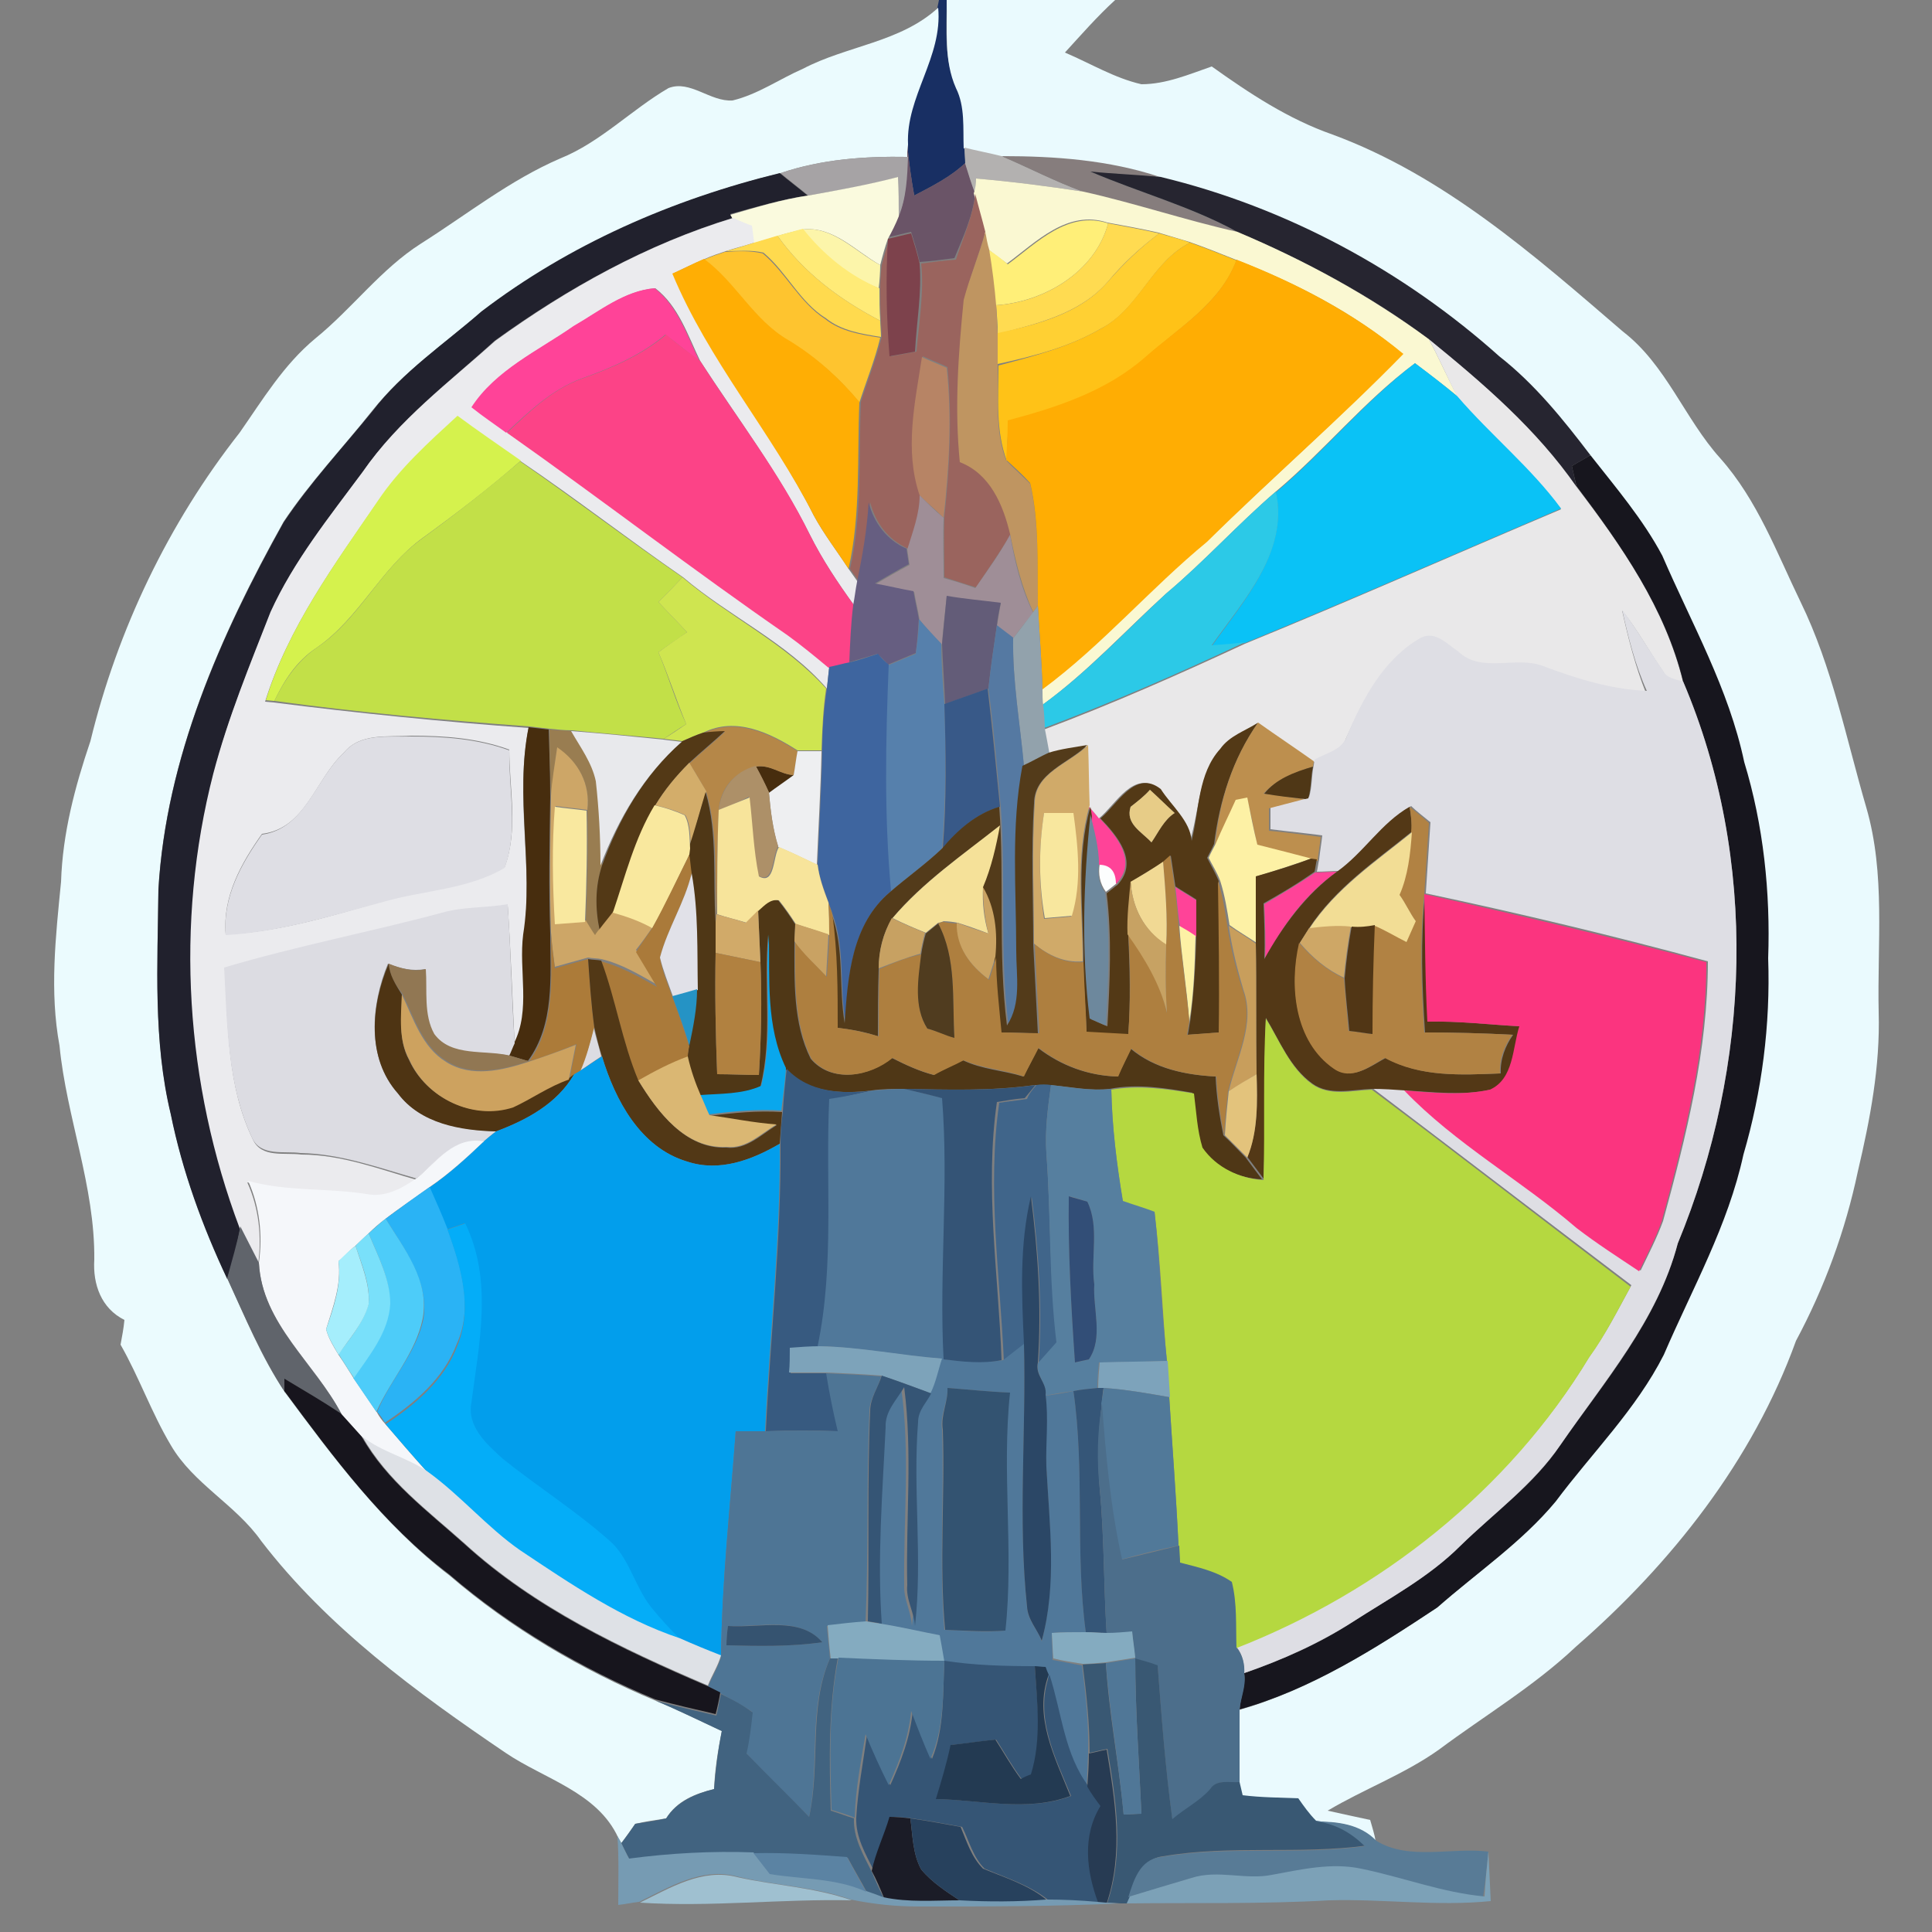 <?xml version="1.0" encoding="utf-8"?>
<!-- Generator: Adobe Illustrator 26.0.3, SVG Export Plug-In . SVG Version: 6.00 Build 0)  -->
<svg version="1.1" id="Layer_1" xmlns="http://www.w3.org/2000/svg" xmlns:xlink="http://www.w3.org/1999/xlink" x="0px" y="0px"
	 viewBox="0 0 250 250" style="enable-background:new 0 0 250 250;" xml:space="preserve">
<rect x="0" y="0" width="250" height="250" fill="#808080" stroke="none"/>
<style type="text/css">
	.st0{fill:#FCFEFE;}
	.st1{fill:#182F63;}
	.st2{fill:#EAFAFE;}
	.st3{fill:#EBFBFE;}
	.st4{fill:#6A5467;}
	.st5{fill:#B3B1B0;}
	.st6{fill:#A6A3A5;}
	.st7{fill:#867D7D;}
	.st8{fill:#262530;}
	.st9{fill:#21212D;}
	.st10{fill:#FAFADE;}
	.st11{fill:#FAF8D2;}
	.st12{fill:#9A645E;}
	.st13{fill:#FFEF78;}
	.st14{fill:#EBEBEE;}
	.st15{fill:#FCF5AA;}
	.st16{fill:#FFDB51;}
	.st17{fill:#FFEB77;}
	.st18{fill:#7D424C;}
	.st19{fill:#BF9561;}
	.st20{fill:#FFDA4E;}
	.st21{fill:#FFD033;}
	.st22{fill:#FEC42F;}
	.st23{fill:#FFC217;}
	.st24{fill:#FFAE04;}
	.st25{fill:#FFAD03;}
	.st26{fill:#FF4398;}
	.st27{fill:#FC4387;}
	.st28{fill:#E9E8E9;}
	.st29{fill:#B78465;}
	.st30{fill:#0AC2F6;}
	.st31{fill:#D5F24D;}
	.st32{fill:#17161E;}
	.st33{fill:#C2E048;}
	.st34{fill:#9F8E97;}
	.st35{fill:#2CC9E7;}
	.st36{fill:#665E81;}
	.st37{fill:#CFE550;}
	.st38{fill:#635C78;}
	.st39{fill:#92A2AC;}
	.st40{fill:#DEDEE4;}
	.st41{fill:#5680AC;}
	.st42{fill:#5579A2;}
	.st43{fill:#3E659F;}
	.st44{fill:#385988;}
	.st45{fill:#472D0E;}
	.st46{fill:#997D51;}
	.st47{fill:#B58748;}
	.st48{fill:#533916;}
	.st49{fill:#BD8F4E;}
	.st50{fill:#E8E9EC;}
	.st51{fill:#533B1A;}
	.st52{fill:#CDA667;}
	.st53{fill:#EEEFF1;}
	.st54{fill:#D0AA69;}
	.st55{fill:#D3AD6A;}
	.st56{fill:#AD9068;}
	.st57{fill:#4F3716;}
	.st58{fill:#F7E49B;}
	.st59{fill:#E7CC87;}
	.st60{fill:#FDF1A5;}
	.st61{fill:#F9E89F;}
	.st62{fill:#F9E89E;}
	.st63{fill:#F8E79E;}
	.st64{fill:#533816;}
	.st65{fill:#B18243;}
	.st66{fill:#6D889D;}
	.st67{fill:#F5E199;}
	.st68{fill:#F2DD95;}
	.st69{fill:#AA7A3A;}
	.st70{fill:#AE7F3F;}
	.st71{fill:#F1D994;}
	.st72{fill:#E1E1E8;}
	.st73{fill:#C7A263;}
	.st74{fill:#CAA363;}
	.st75{fill:#FB347F;}
	.st76{fill:#DCDCE2;}
	.st77{fill:#D1AA69;}
	.st78{fill:#C7A162;}
	.st79{fill:#513615;}
	.st80{fill:#C9A263;}
	.st81{fill:#503C1F;}
	.st82{fill:#C89E5C;}
	.st83{fill:#CEA766;}
	.st84{fill:#AC7B39;}
	.st85{fill:#09A7ED;}
	.st86{fill:#B18140;}
	.st87{fill:#523816;}
	.st88{fill:#917753;}
	.st89{fill:#4E3413;}
	.st90{fill:#2593C5;}
	.st91{fill:#CDA25F;}
	.st92{fill:#B5D840;}
	.st93{fill:#DAB773;}
	.st94{fill:#029EEC;}
	.st95{fill:#375A80;}
	.st96{fill:#40658A;}
	.st97{fill:#E3C37C;}
	.st98{fill:#50789A;}
	.st99{fill:#345476;}
	.st100{fill:#567F9F;}
	.st101{fill:#F5F7FA;}
	.st102{fill:#2AB3F5;}
	.st103{fill:#2B4766;}
	.st104{fill:#324E77;}
	.st105{fill:#4DCCF9;}
	.st106{fill:#04ADF8;}
	.st107{fill:#60646B;}
	.st108{fill:#79E0FA;}
	.st109{fill:#A5EEFC;}
	.st110{fill:#7DA3BA;}
	.st111{fill:#7DA3BB;}
	.st112{fill:#4E7595;}
	.st113{fill:#17151D;}
	.st114{fill:#355575;}
	.st115{fill:#355678;}
	.st116{fill:#335371;}
	.st117{fill:#517999;}
	.st118{fill:#4C6E8B;}
	.st119{fill:#DEE1E6;}
	.st120{fill:#355370;}
	.st121{fill:#84ABC0;}
	.st122{fill:#416380;}
	.st123{fill:#4C7494;}
	.st124{fill:#233A52;}
	.st125{fill:#395873;}
	.st126{fill:#507797;}
	.st127{fill:#273B53;}
	.st128{fill:#1B1C27;}
	.st129{fill:#27415D;}
	.st130{fill:#587B96;}
	.st131{fill:#769BB3;}
	.st132{fill:#5B83A3;}
	.st133{fill:#7CA1B7;}
	.st134{fill:#9FC0D0;}
</style>
<g id="_x23_fcfefeff">
	<path class="st0" d="M142.3,111.8c1.5,0.1,2.2,0.9,2.2,2.5c-0.4,0.3-1.1,0.9-1.4,1.1C142.3,114.3,142.1,113.1,142.3,111.8z"/>
</g>
<g id="_x23_182f63ff">
	<path class="st1" d="M121.5,0h1c0,3.8-0.4,7.8,1.3,11.3c1.2,2.4,0.9,5.2,1,7.8c0,0.5,0.1,1.5,0.1,2c-1.9,1.8-4.3,3-6.6,4.2
		c-0.4-2.2-0.7-4.4-0.9-6.6c-0.3-6.3,4.6-11.4,3.9-17.7L121.5,0z"/>
</g>
<g id="_x23_eafafeff">
	<path class="st2" d="M122.5,0h21.8c-2.3,2.1-4.4,4.5-6.5,6.8c3.3,1.4,6.4,3.3,9.9,4.1c3.2,0,6.2-1.3,9.1-2.3
		c4.9,3.5,9.9,6.8,15.6,8.8c14.4,5.3,26.1,15.6,37.6,25.5c5.6,4.3,8,11.3,12.6,16.4c4.8,5.4,7.3,12.2,10.4,18.6
		c4.1,8.4,5.9,17.7,8.5,26.6c2.5,8.6,1.4,17.6,1.6,26.5c0.2,7-1.1,13.8-2.7,20.6c-1.6,7.6-4.3,15-8,21.9
		c-5.6,15.5-16.1,28.8-28.5,39.6c-5.4,5.1-11.8,8.9-17.7,13.3c-4.5,3.2-9.7,5.1-14.4,7.9c1.8,0.4,3.6,0.8,5.5,1.2
		c0.2,0.7,0.6,2,0.7,2.7c-2.1-2.2-5.1-2.4-7.9-2.5c-0.8-0.9-1.5-1.9-2.3-2.9c-2.4-0.1-4.8-0.1-7.2-0.4c-0.1-0.4-0.3-1.3-0.4-1.7
		c0-3.1-0.1-6.3,0-9.4c9.3-2.6,17.6-7.9,25.6-13.2c5.2-4.5,10.9-8.5,15.3-13.7c4.7-6.3,10.4-11.9,14-19c3.7-8.5,8.3-16.7,10.3-25.9
		c2.5-8.2,3.5-16.9,3.2-25.4c0.3-8.6-0.6-17.2-3.1-25.4c-2-9.4-6.8-17.9-10.6-26.7c-2.5-4.7-6-8.9-9.3-13
		c-3.5-4.6-7.2-9.2-11.8-12.8c-12.4-11.1-27.5-19.3-43.8-23.2c-6.6-2.2-13.6-2.7-20.5-2.7c-1.6-0.4-3.2-0.7-4.8-1.1
		c-0.1-2.6,0.2-5.4-1-7.8C122.1,7.8,122.6,3.8,122.5,0z"/>
</g>
<g id="_x23_ebfbfeff">
	<path class="st3" d="M103.9,8.9c5.7-3,12.6-3.4,17.5-7.9c0.6,6.4-4.2,11.5-3.9,17.7c0,0.4,0,1.2,0,1.6c-5.6-0.1-11.2,0.3-16.5,2.1
		c-13.9,3.4-27.2,9.3-38.6,17.9c-4.8,4.1-10.2,7.8-14.2,12.8c-3.8,4.8-8.1,9.3-11.5,14.4C28.5,82.2,21.5,98.1,20.5,115
		c-0.1,9.7-0.7,19.5,1.6,29.1c1.5,7.4,4.1,14.5,7.3,21.3c2.3,5,4.4,10.2,7.5,14.8c6.3,8.5,12.8,17.2,21.3,23.7
		c7.9,6.8,17.1,12.2,26.7,16.2c2.9,1.2,5.7,2.6,8.5,3.9c-0.5,2.5-0.9,5-1,7.5c-2.4,0.6-4.8,1.5-6.2,3.8c-1.3,0.2-2.7,0.4-4,0.7
		c-0.4,0.6-1.3,1.8-1.8,2.5l-0.4-0.7c-2.7-5.9-9.6-7.6-14.6-11c-11.5-7.8-23-16.2-31.6-27.4c-3.3-4.7-8.8-7.4-11.7-12.4
		c-2.5-4.2-4.1-8.8-6.5-13c0.2-1.1,0.4-2.1,0.5-3.2c-3-1.5-4.1-4.6-3.9-7.8c0.1-9.5-3.6-18.4-4.5-27.7c-1.3-7-0.5-14.1,0.2-21.2
		c0.2-6.3,1.8-12.3,3.8-18.2c3.5-14.4,10.1-28.2,19.3-39.9c3-4.3,5.7-8.8,9.8-12.2c4.8-3.9,8.5-9,13.7-12.3c6-3.8,11.5-8.2,18-11
		c5.2-2.1,9.2-6.3,14-9.1c2.8-1.1,5.4,1.8,8.3,1.6C98.1,12.2,100.9,10.2,103.9,8.9z"/>
</g>
<g id="_x23_6a5467ff">
	<path class="st4" d="M117.4,20.3c0-0.4,0-1.2,0-1.6c0.2,2.2,0.5,4.4,0.9,6.6c2.3-1.2,4.7-2.4,6.6-4.2c0.4,1.3,0.8,2.6,1.3,3.9
		c-0.3,3-1.6,5.7-2.7,8.4c-1.5,0.2-3,0.4-4.5,0.5c-0.3-1.3-0.7-2.6-1.1-3.9c-1,0.2-2,0.5-3,0.7c0.5-1,0.9-2,1.4-2.9
		C117.3,25.6,117.3,22.9,117.4,20.3z"/>
</g>
<g id="_x23_b3b1b0ff">
	<path class="st5" d="M124.8,19.1c1.6,0.4,3.2,0.7,4.8,1.1c3.5,1.5,6.9,3.3,10.6,4.6c-4.6-0.7-9.2-1.3-13.9-1.7c0,0.5-0.1,1.5-0.1,2
		c-0.5-1.3-0.9-2.6-1.3-3.9C124.9,20.6,124.8,19.6,124.8,19.1z"/>
</g>
<g id="_x23_a6a3a5ff">
	<path class="st6" d="M101,22.4c5.3-1.8,10.9-2.2,16.5-2.1c-0.1,2.6-0.2,5.2-1.2,7.7c0-1.7,0-3.4-0.1-5.1c-3.8,1.1-7.7,1.7-11.6,2.4
		C103.4,24.3,102.2,23.4,101,22.4z"/>
</g>
<g id="_x23_867d7dff">
	<path class="st7" d="M129.6,20.2c6.9,0,13.9,0.5,20.5,2.7c-3-0.3-6.1-0.4-9.1-0.7c6.3,2.7,12.9,4.5,19,7.8
		c-6.7-1.5-13.2-3.7-19.9-5.2C136.6,23.5,133.2,21.7,129.6,20.2z"/>
</g>
<g id="_x23_262530ff">
	<path class="st8" d="M141.1,22.2c3,0.3,6,0.4,9.1,0.7c16.2,3.9,31.4,12.1,43.8,23.2c4.6,3.6,8.3,8.2,11.8,12.8
		c-0.8,0.5-1.6,0.9-2.4,1.4c0.2,0.9,0.4,1.8,0.6,2.7c-5.2-7.4-12.1-13.4-19.1-19.1c-7.6-5.7-16.1-10.2-24.8-13.9
		C154.1,26.7,147.4,24.9,141.1,22.2z"/>
</g>
<g id="_x23_21212dff">
	<path class="st9" d="M62.3,40.3c11.4-8.7,24.7-14.5,38.6-17.9c1.2,1,2.4,1.9,3.6,2.9c-3.4,0.5-6.7,1.5-10,2.4
		c0.1,0.1,0.2,0.4,0.3,0.5c-11.1,3.4-21.4,9.1-30.8,15.9C58.2,49.4,51.6,54.3,47,61c-4.3,5.8-8.9,11.5-11.9,18.1
		c-2.7,6.9-5.6,13.7-7.4,20.9c-5,19.3-3.7,40.1,3.4,58.8c-0.4,2.3-1,4.5-1.7,6.7c-3.2-6.8-5.8-13.9-7.3-21.3
		c-2.3-9.5-1.7-19.4-1.6-29.1c1-17,8-32.8,16.2-47.5c3.4-5.1,7.6-9.6,11.5-14.4C52.1,48.1,57.5,44.5,62.3,40.3z"/>
</g>
<g id="_x23_fafadeff">
	<path class="st10" d="M104.6,25.3c3.9-0.7,7.8-1.4,11.6-2.4c0.1,1.7,0.1,3.4,0.1,5.1c-0.4,1-0.9,2-1.4,2.9c-0.4,1.1-0.7,2.2-1,3.4
		c-3.2-1.8-6.1-5.1-10.1-4.6c-1.1,0.3-2.2,0.5-3.3,0.9c-1,0.3-2,0.6-3,0.9c-0.1-0.6-0.2-1.7-0.3-2.2c-0.6-0.3-1.8-0.8-2.4-1
		c-0.1-0.1-0.2-0.4-0.3-0.5C97.9,26.8,101.2,25.8,104.6,25.3z"/>
</g>
<g id="_x23_faf8d2ff">
	<path class="st11" d="M126.3,23.1c4.7,0.4,9.3,1,13.9,1.7c6.7,1.5,13.2,3.7,19.9,5.2c8.8,3.7,17.2,8.3,24.8,13.9
		c1.3,2.4,2.4,5,3.7,7.4c-1.8-1.5-3.7-2.9-5.5-4.3c-6.6,4.9-11.7,11.3-18,16.6c-4.9,4.2-9.3,9.1-14.2,13.2
		c-5.3,4.8-10.2,10.2-16,14.4c0-0.5-0.1-1.5-0.1-2c7.7-5.7,13.9-13,21.3-19.1c8.4-8.2,17.2-15.9,25.4-24.3
		c-6.4-5.4-13.9-9.2-21.6-12.2c-2-0.8-4-1.6-6-2.3c-1.3-0.4-2.7-0.8-4-1.2c-2.2-0.5-4.4-0.9-6.6-1.3c-5.2-1.7-9.2,2.5-13,5.3
		c-0.8-0.6-1.7-1.2-2.5-1.9c-0.1-0.6-0.3-1.7-0.5-2.3c-0.4-1.7-0.9-3.3-1.3-4.9C126.2,24.6,126.3,23.6,126.3,23.1z"/>
</g>
<g id="_x23_9a645eff">
	<path class="st12" d="M126.2,25.1c0.4,1.6,0.9,3.3,1.3,4.9c-0.8,3-2,5.8-2.7,8.8c-0.7,7-1.2,14-0.5,21c3.9,1.5,5.6,5.6,6.5,9.3
		c-1.4,2.4-3,4.6-4.5,6.9c-1.4-0.4-2.8-0.9-4.1-1.3c0-2.6-0.1-5.2,0-7.8c0.7-6.5,1-13,0.4-19.4c-1-0.5-2.1-0.9-3.2-1.4
		c-0.8,5.9-2.2,12-0.3,17.9c0,2.4-0.8,4.7-1.6,7c-2.6-1.2-4.2-3.3-4.9-6c-0.2,3.4-0.8,6.9-1.4,10.3c-0.3-0.4-0.9-1.3-1.2-1.7
		c1.6-7.1,1.1-14.4,1.4-21.6c0.9-2.8,2-5.6,2.7-8.4c0-0.5-0.1-1.6-0.1-2.1c-0.1-1.4-0.1-2.8-0.1-4.2c0-0.8,0.1-2.3,0.2-3
		c0.3-1.1,0.6-2.3,1-3.4c-0.3,5.1-0.2,10.1,0.2,15.2c1.1-0.2,2.2-0.4,3.3-0.6c0.3-3.8,1-7.6,0.6-11.4c1.5-0.2,3-0.4,4.5-0.5
		C124.6,30.8,125.9,28,126.2,25.1z"/>
</g>
<g id="_x23_ffef78ff">
	<path class="st13" d="M130.4,34.2c3.8-2.8,7.8-7,13-5.3c-1.7,6.3-8.3,10.2-14.6,10.6c-0.2-2.4-0.5-4.8-0.9-7.2
		C128.8,32.9,129.6,33.5,130.4,34.2z"/>
</g>
<g id="_x23_ebebeeff">
	<path class="st14" d="M64.1,44.1c9.4-6.8,19.6-12.5,30.8-15.9c0.6,0.3,1.8,0.8,2.4,1c0.1,0.6,0.2,1.7,0.3,2.2
		c-1.2,0.4-2.5,0.7-3.7,1.1c-0.9,0.3-1.8,0.6-2.7,1c-1.4,0.6-2.7,1.2-4.1,1.9c4.7,11.2,12.8,20.5,18.2,31.3c1.3,2.4,3,4.6,4.5,6.9
		c0.3,0.4,0.9,1.3,1.2,1.7c-0.2,1-0.3,2-0.5,3c-2.1-2.9-4.1-5.9-5.7-9.1c-4-8-9.4-15.1-14.2-22.5c-1.6-3.3-2.8-7.1-5.8-9.4
		c-3.9,0.3-7.2,3-10.5,4.9c-4.6,3.2-10.2,5.7-13.1,10.5c1.5,1.1,3,2.2,4.5,3.3c12.2,8.5,24,17.7,36.3,26.1c1.8,1.3,3.6,2.8,5.3,4.2
		c-0.1,0.9-0.2,1.9-0.3,2.8c-5.2-6-12.6-9.3-18.6-14.4c-7.1-4.9-13.9-10.2-21-15c-2.7-1.9-5.5-3.8-8.2-5.8c-3.7,3.4-7.4,6.8-10.3,11
		C43.3,73,37.3,81.2,34.3,90.8l1.1,0.1c11,1.4,22,2.5,33,3.3c-1.8,8.9,0.6,17.9-0.6,26.9c-0.6,4.7,1,9.7-1.2,14.1
		c-0.3-6-0.5-12-0.9-18c-2.8,0.5-5.7,0.2-8.5,1.1c-9.3,2.4-18.8,4.2-28.1,7.1c0.4,7.4,0.3,15.2,3.6,22c1.1,2.5,4.1,1.7,6.3,2
		c5.2,0,10.1,1.9,15,3.3c-1.9,1.3-4.2,2.6-6.7,2c-5.1-0.8-10.3-0.3-15.3-1.7c1.5,3.3,1.9,7,1.4,10.6c-0.8-1.6-1.6-3.1-2.4-4.7
		c-7-18.6-8.4-39.4-3.4-58.8c1.9-7.2,4.7-14,7.4-20.9c3-6.6,7.6-12.3,11.9-18.1C51.6,54.3,58.2,49.4,64.1,44.1 M44.5,97.4
		c-3.7,3.4-4.9,9.8-10.6,10.5c-2.7,3.8-5.1,8.1-4.7,13c7-0.3,13.7-2.4,20.4-4.3c5.2-1.5,10.9-1.6,15.7-4.4
		c1.8-4.8,0.6-10.2,0.6-15.2c-4.1-1.5-8.4-1.8-12.7-1.8C50.2,95.4,46.6,94.8,44.5,97.4z"/>
</g>
<g id="_x23_fcf5aaff">
	<path class="st15" d="M103.8,29.7c4-0.5,6.9,2.9,10.1,4.6c0,0.8-0.1,2.3-0.2,3C109.8,35.8,106.5,33,103.8,29.7z"/>
</g>
<g id="_x23_ffdb51ff">
	<path class="st16" d="M143.4,28.9c2.2,0.4,4.4,0.8,6.6,1.3c-2.4,1.8-4.7,3.9-6.6,6.2c-3.6,4.2-9.2,5.5-14.3,6.8
		c0-1.2-0.1-2.5-0.2-3.7C135.1,39.1,141.7,35.2,143.4,28.9z"/>
</g>
<g id="_x23_ffeb77ff">
	<path class="st17" d="M100.6,30.5c1.1-0.3,2.2-0.6,3.3-0.9c2.6,3.3,6,6.1,9.9,7.7c0,1.4,0,2.8,0.1,4.2
		C108.7,38.8,104,35.3,100.6,30.5z"/>
</g>
<g id="_x23_7d424cff">
	<path class="st18" d="M114.9,30.9c1-0.2,2-0.5,3-0.7c0.4,1.3,0.8,2.6,1.1,3.9c0.3,3.8-0.4,7.6-0.6,11.4c-1.1,0.2-2.2,0.4-3.3,0.6
		C114.7,41,114.6,36,114.9,30.9z"/>
</g>
<g id="_x23_bf9561ff">
	<path class="st19" d="M127.5,30c0.1,0.6,0.3,1.7,0.5,2.3c0.4,2.4,0.7,4.8,0.9,7.2c0.1,1.2,0.1,2.5,0.2,3.7c0,1.3,0,2.7,0,4
		c0.1,4.1-0.4,8.5,1.1,12.4c1,1,2.1,2,3.1,3c1.2,5.2,0.9,10.6,1,15.8l-0.6,0.8c-1.5-3.2-2.3-6.6-3-10.1c-0.9-3.8-2.6-7.8-6.5-9.3
		c-0.7-7-0.2-14,0.5-21C125.5,35.8,126.7,33,127.5,30z"/>
</g>
<g id="_x23_ffda4eff">
	<path class="st20" d="M97.6,31.4c1-0.3,2-0.6,3-0.9c3.4,4.8,8.1,8.3,13.3,11c0,0.5,0.1,1.6,0.1,2.1c-2.5-0.4-5.1-0.8-7.1-2.4
		c-3.4-2.1-5.1-6-8.1-8.5c-1.6-0.4-3.3-0.2-4.9-0.2C95.1,32.2,96.3,31.8,97.6,31.4z"/>
</g>
<g id="_x23_ffd033ff">
	<path class="st21" d="M143.4,36.4c2-2.3,4.2-4.4,6.6-6.2c1.3,0.4,2.7,0.7,4,1.2c-5,2.5-6.6,8.6-11.5,11.1
		c-4.1,2.4-8.8,3.6-13.4,4.6c0-1.3,0-2.7,0-4C134.2,42,139.8,40.6,143.4,36.4z"/>
</g>
<g id="_x23_fec42fff">
	<path class="st22" d="M93.8,32.6c1.6-0.1,3.3-0.2,4.9,0.2c3,2.5,4.7,6.3,8.1,8.5c2,1.6,4.6,2,7.1,2.4c-0.7,2.9-1.8,5.6-2.7,8.4
		c-2.6-3.2-5.7-5.9-9.2-8c-4.4-2.6-6.8-7.4-10.9-10.5C92,33.2,92.9,32.9,93.8,32.6z"/>
</g>
<g id="_x23_ffc217ff">
	<path class="st23" d="M142.5,42.5c4.9-2.6,6.5-8.6,11.5-11.1c2,0.7,4,1.5,6,2.3c-2.1,5.6-7.6,8.8-11.8,12.6
		c-5,4.4-11.4,6.5-17.7,8.3c-0.1,1.7-0.2,3.4-0.2,5.1c-1.5-4-1.1-8.3-1.1-12.4C133.7,46.1,138.4,44.9,142.5,42.5z"/>
</g>
<g id="_x23_ffae04ff">
	<path class="st24" d="M87,35.4c1.4-0.6,2.7-1.3,4.1-1.9c4.1,3,6.4,7.9,10.9,10.5c3.5,2.1,6.6,4.9,9.2,8c-0.3,7.2,0.2,14.5-1.4,21.6
		c-1.5-2.3-3.2-4.5-4.5-6.9C99.8,55.9,91.7,46.7,87,35.4z"/>
</g>
<g id="_x23_ffad03ff">
	<path class="st25" d="M148.2,46.2c4.3-3.8,9.7-6.9,11.8-12.6c7.7,3,15.2,6.9,21.6,12.2c-8.2,8.4-17.1,16.1-25.4,24.3
		c-7.4,6.1-13.6,13.4-21.3,19.1c-0.1-3.6-0.4-7.2-0.6-10.9c-0.1-5.3,0.2-10.7-1-15.8c-1-1.1-2-2-3.1-3c0.1-1.7,0.2-3.4,0.2-5.1
		C136.8,52.7,143.2,50.6,148.2,46.2z"/>
</g>
<g id="_x23_ff4398ff">
	<path class="st26" d="M74.2,42.2c3.3-1.9,6.6-4.6,10.5-4.9c3,2.3,4.2,6.1,5.8,9.4c-1.5-1.1-2.9-2.3-4.4-3.4
		c-3.2,2.7-7,4.3-10.9,5.7c-3.8,1.4-6.8,4.3-9.7,7c-1.5-1.1-3-2.1-4.5-3.3C64.1,47.9,69.6,45.4,74.2,42.2z"/>
	<path class="st26" d="M140.9,104.3c0.3,0.4,0.9,1.1,1.3,1.5c2.2,2.3,5.1,5.6,2.2,8.6c0-1.6-0.7-2.5-2.2-2.5
		c-0.1-2.2-0.7-4.3-1.1-6.4L140.9,104.3z"/>
	<path class="st26" d="M163.6,117c2.2-1.3,4.4-2.6,6.6-4.1c0.7,0,2.1-0.1,2.8-0.1c-4.1,2.9-7,6.9-9.3,11.3
		C163.8,121.8,163.7,119.4,163.6,117z"/>
	<path class="st26" d="M152.1,114.8c0.9,0.6,1.8,1.1,2.7,1.7c0,1.6,0,3.2,0,4.7c-0.7-0.4-1.4-0.8-2.1-1.3
		C152.4,118.2,152.3,116.4,152.1,114.8z"/>
</g>
<g id="_x23_fc4387ff">
	<path class="st27" d="M75.3,49c3.9-1.4,7.7-3,10.9-5.7c1.4,1.2,2.9,2.3,4.4,3.4c4.8,7.5,10.3,14.5,14.2,22.5
		c1.6,3.2,3.6,6.2,5.7,9.1c-0.3,2.4-0.4,4.9-0.5,7.4c-0.7,0.2-2.1,0.5-2.8,0.7c-1.8-1.5-3.5-2.9-5.3-4.2
		C89.6,73.7,77.8,64.6,65.6,56C68.5,53.3,71.4,50.4,75.3,49z"/>
</g>
<g id="_x23_e9e8e9ff">
	<path class="st28" d="M184.9,43.9c7,5.7,13.9,11.6,19.1,19.1c5.9,7.7,11.5,15.8,13.8,25.3c-1-0.3-2.1-0.4-2.6-1.4
		c-1.8-2.6-3.3-5.4-5.3-7.9c0.8,3.6,1.7,7.2,3.1,10.7c-4.7-0.2-9.1-1.6-13.4-3.2c-3.6-1.4-8,1-11-1.9c-1.4-0.9-2.9-2.7-4.8-1.8
		c-4.8,2.7-7.4,7.8-9.6,12.7c-0.6,1.8-2.8,2.1-4.2,3.1c-2.4-1.6-4.8-3.2-7.2-5c-1.7,1-3.7,1.7-4.9,3.4c-2.8,3.2-2.7,7.8-3.9,11.8
		c-0.1-2.7-2.6-4.6-4-6.7c-3.3-2.6-5.6,2-7.8,3.8c-0.3-0.4-0.9-1.1-1.3-1.5c-0.1-2.6-0.1-5.2-0.2-7.8c-1.7,0.3-3.4,0.5-5,1
		c-0.2-1.1-0.4-2.1-0.6-3.2c8.8-3.3,17.4-7.1,26-11.1c13.7-5.6,27.2-11.6,40.9-17.4c-3.9-5.3-9.1-9.5-13.4-14.5
		C187.3,48.9,186.2,46.3,184.9,43.9z"/>
</g>
<g id="_x23_b78465ff">
	<path class="st29" d="M119.3,46.2c1,0.5,2.1,0.9,3.2,1.4c0.7,6.5,0.3,13-0.4,19.4c-1-1-2.1-1.9-3.1-2.9
		C117,58.2,118.4,52.1,119.3,46.2z"/>
</g>
<g id="_x23_0ac2f6ff">
	<path class="st30" d="M183.1,47c1.9,1.4,3.7,2.8,5.5,4.3c4.3,5,9.5,9.2,13.4,14.5c-13.6,5.8-27.2,11.8-40.9,17.4
		c-1.4,0.2-2.9,0.2-4.3,0.4c4.1-5.8,9.9-12.2,8.3-19.9C171.4,58.4,176.5,52,183.1,47z"/>
</g>
<g id="_x23_d5f24dff">
	<path class="st31" d="M48.9,64.8c2.8-4.2,6.6-7.6,10.3-11c2.7,2,5.5,3.9,8.2,5.8c-4.1,3.6-8.3,6.8-12.7,10
		c-5.4,3.9-8.2,10.4-13.7,14.2c-2.6,1.7-4.2,4.2-5.5,6.9l-1.1-0.1C37.3,81.2,43.3,73,48.9,64.8z"/>
</g>
<g id="_x23_17161eff">
	<path class="st32" d="M203.4,60.3c0.8-0.5,1.6-0.9,2.4-1.4c3.3,4.2,6.8,8.3,9.3,13c3.8,8.8,8.6,17.2,10.6,26.7
		c2.5,8.2,3.4,16.9,3.1,25.4c0.3,8.6-0.8,17.2-3.2,25.4c-2,9.2-6.6,17.3-10.3,25.9c-3.6,7.1-9.3,12.7-14,19
		c-4.4,5.3-10.2,9.2-15.3,13.7c-8,5.3-16.3,10.6-25.6,13.2c0.1-1.6,0.8-3.1,0.6-4.7c4.9-1.7,9.7-3.8,14-6.6c4.8-3.1,9.9-5.8,14-9.9
		c4.4-4.3,9.5-7.9,12.9-13c5.7-8.2,12.6-16.1,15.2-26.1c9.5-22.9,10.5-49.7,0.7-72.7c-2.3-9.5-8-17.6-13.8-25.3
		C203.8,62.1,203.6,61.2,203.4,60.3z"/>
</g>
<g id="_x23_c2e048ff">
	<path class="st33" d="M54.6,69.7c4.4-3.2,8.6-6.5,12.7-10c7.1,4.9,13.9,10.1,21,15c-1,1.1-2.1,2.2-3.1,3.2c1.2,1.3,2.5,2.6,3.7,3.9
		c-1.2,0.9-2.5,1.7-3.7,2.6c1.3,3.1,2.2,6.3,3.6,9.3c-1,0.6-2,1.3-2.9,1.9c-4-0.4-7.9-0.7-11.9-1.1c-1,0-1.9-0.1-2.9-0.2
		c-0.9-0.1-1.8-0.2-2.6-0.3c-11-0.8-22-1.8-33-3.3c1.3-2.7,3-5.2,5.5-6.9C46.5,80.1,49.2,73.6,54.6,69.7z"/>
</g>
<g id="_x23_9f8e97ff">
	<path class="st34" d="M119,64.1c1,1,2,2,3.1,2.9c-0.1,2.6,0,5.2,0,7.8c1.4,0.4,2.8,0.8,4.1,1.3c1.6-2.3,3.2-4.5,4.5-6.9
		c0.6,3.4,1.4,6.9,3,10.1c-0.9,1.1-1.8,2.2-2.6,3.3c-0.5-0.4-1.6-1.2-2.1-1.6c0.2-1,0.3-1.9,0.5-2.9c-2.3-0.3-4.7-0.5-7-0.9
		c-0.2,2.1-0.5,4.1-0.6,6.2c-1-1-2-2.1-2.9-3.2c-0.2-1.2-0.5-2.4-0.7-3.6c-1.7-0.3-3.3-0.6-5-1c1.5-0.9,2.9-1.7,4.4-2.5
		c-0.1-0.7-0.2-1.3-0.3-2C118.1,68.8,119,66.5,119,64.1z"/>
</g>
<g id="_x23_2cc9e7ff">
	<path class="st35" d="M150.9,76.8c5-4.2,9.3-9,14.2-13.2c1.7,7.8-4.2,14.1-8.3,19.9c1.4-0.1,2.8-0.2,4.3-0.4
		c-8.5,4-17.2,7.8-26,11.1c-0.1-0.8-0.2-2.2-0.2-3C140.7,87,145.6,81.7,150.9,76.8z"/>
</g>
<g id="_x23_665e81ff">
	<path class="st36" d="M112.4,65c0.7,2.7,2.4,4.9,4.9,6c0.1,0.7,0.2,1.3,0.3,2c-1.5,0.8-3,1.7-4.4,2.5c1.7,0.3,3.3,0.7,5,1
		c0.2,1.2,0.5,2.4,0.7,3.6c-0.1,1.5-0.2,3-0.4,4.4c-1.2,0.5-2.4,1-3.6,1.5c-0.3-0.4-1-1.1-1.4-1.4c-1.2,0.4-2.4,0.7-3.6,1.1
		c0.1-2.5,0.2-4.9,0.5-7.4c0.2-1,0.3-2,0.5-3C111.6,71.9,112.2,68.5,112.4,65z"/>
</g>
<g id="_x23_cfe550ff">
	<path class="st37" d="M88.3,74.7c6,5.1,13.3,8.5,18.6,14.4c-0.4,2.7-0.5,5.3-0.6,8c-0.8,0-2.4,0-3.1,0c-3.6-2.3-8-4.4-12.2-2.3
		c-0.9,0.3-1.8,0.7-2.7,1.1c-0.6-0.1-1.8-0.2-2.4-0.3c1-0.6,2-1.3,2.9-1.9c-1.3-3.1-2.3-6.3-3.6-9.3c1.2-0.9,2.4-1.7,3.7-2.6
		c-1.2-1.3-2.5-2.6-3.7-3.9C86.2,76.9,87.3,75.8,88.3,74.7z"/>
</g>
<g id="_x23_635c78ff">
	<path class="st38" d="M122.5,77.1c2.3,0.4,4.7,0.6,7,0.9c-0.2,1-0.4,1.9-0.5,2.9c-0.4,2.7-0.8,5.4-1.1,8.2c-1.9,0.7-3.7,1.3-5.6,2
		c-0.1-2.6-0.3-5.2-0.4-7.8C122.1,81.2,122.3,79.1,122.5,77.1z"/>
</g>
<g id="_x23_92a2acff">
	<path class="st39" d="M133.7,79.2l0.6-0.8c0.2,3.6,0.5,7.2,0.6,10.9c0,0.5,0,1.5,0.1,2c0.1,0.8,0.2,2.2,0.2,3
		c0.2,1,0.4,2.1,0.6,3.2c-1.1,0.5-2.2,1.1-3.3,1.7c-0.5-5.5-1.5-11-1.4-16.6C132,81.4,132.9,80.3,133.7,79.2z"/>
</g>
<g id="_x23_dedee4ff">
	<path class="st40" d="M209.9,78.9c1.9,2.5,3.5,5.3,5.3,7.9c0.5,1,1.7,1.1,2.6,1.4c9.8,23,8.8,49.7-0.7,72.7
		c-2.6,9.9-9.5,17.8-15.2,26.1c-3.5,5.1-8.6,8.8-12.9,13c-4.1,4.1-9.2,6.8-14,9.9c-4.4,2.8-9.1,4.9-14,6.6c0-1.2-0.2-2.4-1-3.4
		c18.6-7.3,35.3-20.4,45.7-37.6c2.1-2.9,3.7-6.1,5.4-9.2c-11.2-8.5-22.3-17-33.5-25.5c1.4-0.1,2.8,0.1,4.3,0.2
		c6.6,6.9,15.1,11.6,22.3,17.8c2.6,2.1,5.3,3.8,8.1,5.6c1-2.1,2.1-4.2,2.9-6.4c3-11,5.8-22.1,5.8-33.6c-12.1-3.3-24.3-6.2-36.5-8.8
		c0.2-3.1,0.4-6.2,0.6-9.2c-0.6-0.5-1.9-1.5-2.5-2.1c-3.7,2.1-5.9,5.9-9.4,8.4c-0.7,0-2.1,0.1-2.8,0.1c0.1-0.4,0.2-1.2,0.3-1.6
		c0.1-1,0.3-2.1,0.4-3.1c-2.2-0.3-4.4-0.5-6.7-0.8c0-1,0-1.9,0-2.9c1.5-0.4,3.1-0.8,4.6-1.2l0.4-0.1c0.4-1.3,0.3-2.7,0.6-4.1
		l0.1-0.7c1.5-0.9,3.6-1.2,4.2-3.1c2.1-4.9,4.8-10,9.6-12.7c1.9-0.9,3.4,0.9,4.8,1.8c3,2.9,7.5,0.5,11,1.9c4.3,1.6,8.7,3,13.4,3.2
		C211.6,86.1,210.7,82.5,209.9,78.9z"/>
	<path class="st40" d="M44.5,97.4c2.1-2.6,5.8-2,8.7-2.1c4.3,0,8.6,0.3,12.7,1.8c-0.1,5,1.2,10.4-0.6,15.2
		c-4.7,2.8-10.5,2.9-15.7,4.4c-6.7,1.8-13.4,3.9-20.4,4.3c-0.4-4.9,2-9.2,4.7-13C39.5,107.2,40.8,100.8,44.5,97.4z"/>
</g>
<g id="_x23_5680acff">
	<path class="st41" d="M118.9,80.1c0.9,1.1,1.9,2.1,2.9,3.2c0,2.6,0.2,5.2,0.4,7.8c0.2,6.2,0.2,12.5-0.3,18.7
		c-2.1,2-4.5,3.7-6.7,5.6c-0.9-9.8-0.7-19.6-0.3-29.3c1.2-0.5,2.4-1,3.6-1.5C118.7,83.1,118.9,81.6,118.9,80.1z"/>
</g>
<g id="_x23_5579a2ff">
	<path class="st42" d="M129,80.9c0.5,0.4,1.6,1.2,2.1,1.6c-0.1,5.6,0.9,11.1,1.4,16.6c-1.5,7.9-0.8,15.9-0.8,23.9
		c-0.1,3.2,0.7,6.8-1.2,9.7c-1.2-9.4-0.3-18.9-1-28.3c-0.5-5.1-0.9-10.2-1.6-15.3C128.2,86.3,128.6,83.6,129,80.9z"/>
</g>
<g id="_x23_3e659fff">
	<path class="st43" d="M110,85.7c1.2-0.3,2.4-0.7,3.6-1.1c0.3,0.4,1,1.1,1.4,1.4c-0.4,9.8-0.6,19.6,0.3,29.3c-5,4.2-5.6,10.9-5.9,17
		c-0.8-4.7,0-9.6-1.7-14.1c-0.1-0.4-0.4-1.1-0.5-1.5c-0.6-1.6-1.2-3.2-1.4-4.9c0.2-4.9,0.5-9.8,0.6-14.7c0-2.7,0.2-5.3,0.6-8
		c0.1-1,0.2-1.9,0.3-2.8C107.9,86.2,109.3,85.8,110,85.7z"/>
</g>
<g id="_x23_385988ff">
	<path class="st44" d="M122.2,91.1c1.9-0.7,3.7-1.3,5.6-2c0.6,5.1,1.1,10.2,1.6,15.3c-3.1,0.9-5.4,3-7.4,5.4
		C122.5,103.5,122.4,97.3,122.2,91.1z"/>
</g>
<g id="_x23_472d0eff">
	<path class="st45" d="M68.4,94.1c0.9,0.1,1.8,0.2,2.6,0.3c0.1,2.9,0.2,5.9,0.2,8.8c-0.1,5.9-0.2,11.8,0,17.6
		c0,5.6,0.6,11.7-2.9,16.5c-0.6-0.2-1.9-0.6-2.5-0.7c0.2-0.4,0.5-1.2,0.7-1.6c2.2-4.3,0.6-9.4,1.2-14.1
		C69.1,112.1,66.6,103.1,68.4,94.1z"/>
	<path class="st45" d="M97.8,99.2c1.9-0.3,3.2,1,4.9,1.1c-0.8,0.6-2.4,1.7-3.2,2.3C99,101.4,98.4,100.3,97.8,99.2z"/>
</g>
<g id="_x23_997d51ff">
	<path class="st46" d="M71.1,94.4c1,0.1,1.9,0.1,2.9,0.2c1.2,2.1,2.6,4.1,3.3,6.5c0.3,3.6,0.6,7.3,0.6,10.9
		c-0.9,2.7-0.9,5.6-0.3,8.4c-0.1,0.2-0.4,0.6-0.6,0.8c-0.3-0.5-0.9-1.4-1.2-1.9c0.2-4.8,0.3-9.6,0.2-14.4c0.4-3.4-1.1-6.3-3.9-8.1
		c-0.3,2.1-0.6,4.3-0.8,6.5C71.2,100.3,71.1,97.3,71.1,94.4z"/>
</g>
<g id="_x23_b58748ff">
	<path class="st47" d="M91,94.9c4.2-2.1,8.6,0,12.2,2.3c-0.2,1-0.3,2.1-0.5,3.1c-1.8-0.1-3-1.4-4.9-1.1c-2.8,0.7-4.6,2.8-4.8,5.7
		c-0.2,4.5-0.2,9-0.3,13.4l0,1c-0.3-5.6,0.3-11.3-1.3-16.8c-0.7-1.3-1.4-2.5-2.2-3.7c1.5-1.4,3.1-2.7,4.6-4.1
		C93.1,94.7,91.7,94.8,91,94.9z"/>
</g>
<g id="_x23_533916ff">
	<path class="st48" d="M157.9,96.9c1.2-1.7,3.2-2.3,4.9-3.4c-3.3,4.7-5,10.1-5.7,15.7c-0.2,0.5-0.7,1.4-0.9,1.8c0.5,1,1.1,2,1.5,3
		c0.1,6.5,0.2,13,0.1,19.6c-1.4,0.1-2.8,0.2-4.1,0.3c0.1-0.4,0.2-1.3,0.3-1.7c0.5-3.7,0.7-7.4,0.8-11.1c0-1.6,0-3.1,0-4.7
		c-0.9-0.6-1.8-1.1-2.7-1.7c-0.2-1.3-0.4-2.7-0.6-4c-0.2,0.2-0.7,0.6-0.9,0.8c-1.4,0.9-2.8,1.7-4.2,2.6c-0.1,2.3-0.4,4.6-0.4,6.9
		c0.2,4.3,0.3,8.6,0,12.9c-1.8-0.1-3.6-0.2-5.4-0.3c-0.1-3-0.4-6-0.4-9c0-6.8-1-13.6,0.9-20.2l0.2,1.2c-1,8.7-1.2,17.6-0.1,26.3
		c0.5,0.2,1.5,0.7,2.1,0.9c0.3-5.7,0.6-11.5-0.1-17.2c0.4-0.3,1.1-0.9,1.4-1.1c2.8-3,0-6.3-2.2-8.6c2.2-1.8,4.5-6.4,7.8-3.8
		c1.4,2.2,3.8,4.1,4,6.7C155.2,104.7,155,100.1,157.9,96.9 M146.3,104.4c-0.7,2.2,1.4,3.2,2.7,4.6c0.9-1.3,1.6-2.9,3-3.8
		c-1.1-1-2.1-2-3.2-3C148.1,103,147.2,103.7,146.3,104.4z"/>
	<path class="st48" d="M88.3,95.9c0.9-0.4,1.8-0.8,2.7-1.1c0.7-0.1,2.1-0.2,2.8-0.2c-1.5,1.4-3.1,2.7-4.6,4.1
		c-1.7,1.7-3.2,3.5-4.4,5.5c-2.6,4.3-3.8,9.2-5.4,13.9c-0.6,0.8-1.2,1.5-1.8,2.3c-0.6-2.8-0.6-5.7,0.3-8.4
		C80.1,105.9,83.4,100.2,88.3,95.9z"/>
</g>
<g id="_x23_bd8f4eff">
	<path class="st49" d="M162.8,93.5c2.4,1.7,4.8,3.3,7.2,5l-0.1,0.7c-2.3,0.7-4.7,1.6-6.4,3.5c1.8,0.2,3.5,0.5,5.3,0.7
		c-1.5,0.4-3.1,0.8-4.6,1.2c0,1,0,1.9,0,2.9c2.2,0.2,4.4,0.5,6.7,0.8c-0.1,1-0.3,2.1-0.4,3.1l-0.8-0.1c-2.3-0.6-4.7-1.3-7-1.8
		c-0.4-2-0.8-4.1-1.3-6.1c-0.4,0.1-1.1,0.2-1.5,0.3c-0.9,1.9-1.8,3.8-2.7,5.7C157.8,103.6,159.5,98.2,162.8,93.5z"/>
</g>
<g id="_x23_e8e9ecff">
	<path class="st50" d="M73.9,94.6c4,0.3,8,0.7,11.9,1.1c0.6,0.1,1.8,0.2,2.4,0.3c-4.9,4.3-8.2,10-10.5,16c0-3.6-0.2-7.3-0.6-10.9
		C76.6,98.7,75.1,96.7,73.9,94.6z"/>
</g>
<g id="_x23_533b1aff">
	<path class="st51" d="M135.7,97.4c1.6-0.5,3.3-0.7,5-1c-2.4,2.4-6.9,3.6-6.9,7.6c-0.4,6.1-0.1,12.1-0.1,18.2
		c0.2,3.8,0.4,7.7,0.6,11.5c-1.6,0-3.2-0.1-4.9-0.1c-0.3-3.2-0.6-6.5-0.7-9.7c0.3-3.1,0-6.2-1.6-9c1.1-2.5,1.7-5.2,2.2-8
		c-4.8,3.8-10,7.3-13.9,12c-1.2,2-1.7,4.2-1.7,6.5c-0.1,2.9-0.1,5.8-0.1,8.7c-1.7-0.6-3.5-0.9-5.3-1.1c-0.1-4.9,0-9.8-0.7-14.7
		c1.7,4.5,0.9,9.4,1.7,14.1c0.4-6.1,0.9-12.8,5.9-17c2.2-1.9,4.6-3.6,6.7-5.6c2-2.4,4.4-4.5,7.4-5.4c0.7,9.4-0.2,18.9,1,28.3
		c1.9-2.9,1.2-6.4,1.2-9.7c0-8-0.7-16,0.8-23.9C133.6,98.5,134.6,97.9,135.7,97.4z"/>
</g>
<g id="_x23_cda667ff">
	<path class="st52" d="M72.1,96.7c2.8,1.9,4.3,4.8,3.9,8.1c-1.4-0.2-2.7-0.3-4.1-0.5c-0.4,5-0.4,10.1,0,15.1
		c1.3-0.1,2.6-0.2,3.9-0.3c0.3,0.5,0.9,1.5,1.2,1.9c0.1-0.2,0.4-0.6,0.6-0.8c0.6-0.8,1.2-1.5,1.8-2.3c1.8,0.5,3.5,1.1,5.1,2
		c-0.7,1-1.4,2-2.2,3c0.9,1.5,1.8,3,2.7,4.5c-2.3-1.3-4.6-2.7-7.2-3.3c-0.4-0.1-1.3-0.1-1.7-0.2c-1.4,0.4-2.9,0.8-4.3,1.2
		c-0.2-1.5-0.4-3-0.5-4.5c-0.2-5.9-0.1-11.8,0-17.6C71.4,101,71.8,98.9,72.1,96.7z"/>
</g>
<g id="_x23_eeeff1ff">
	<path class="st53" d="M103.2,97.2c0.8,0,2.3,0,3.1,0c-0.1,4.9-0.4,9.8-0.6,14.7c-1.7-0.8-3.3-1.6-5-2.3c-0.7-2.3-1-4.7-1.2-7
		c0.8-0.6,2.4-1.7,3.2-2.3C102.9,99.2,103,98.2,103.2,97.2z"/>
</g>
<g id="_x23_d0aa69ff">
	<path class="st54" d="M140.8,96.4c0.1,2.6,0.1,5.2,0.2,7.8c-1.9,6.6-0.9,13.5-0.9,20.2c-2.4,0.2-4.5-0.8-6.3-2.3
		c0-6.1-0.3-12.1,0.1-18.2C133.9,100,138.4,98.8,140.8,96.4 M135.1,105.2c-0.7,4.5-0.7,9.1,0,13.7c1.2-0.1,2.3-0.2,3.5-0.3
		c1.3-4.4,0.9-8.9,0.2-13.3C137.6,105.2,136.4,105.2,135.1,105.2z"/>
</g>
<g id="_x23_d3ad6aff">
	<path class="st55" d="M89.2,98.7c0.7,1.2,1.5,2.5,2.2,3.7c-0.8,2.4-1.5,4.9-2,7.4c-0.1-1.4,0-3-0.7-4.3c-1.2-0.6-2.6-1-3.9-1.3
		C86,102.2,87.5,100.4,89.2,98.7z"/>
</g>
<g id="_x23_ad9068ff">
	<path class="st56" d="M93,104.8c0.3-2.8,2.1-5,4.8-5.7c0.6,1.1,1.2,2.3,1.7,3.4c0.2,2.4,0.5,4.8,1.2,7c-0.8,1.2-0.5,5-2.6,3.8
		c-0.7-3.4-0.8-6.8-1.2-10.2C95.6,103.8,94.3,104.3,93,104.8z"/>
</g>
<g id="_x23_4f3716ff">
	<path class="st57" d="M169.9,99.2c-0.3,1.3-0.2,2.7-0.6,4.1l-0.4,0.1c-1.8-0.2-3.6-0.4-5.3-0.7C165.1,100.8,167.5,99.9,169.9,99.2z
		"/>
	<path class="st57" d="M91.3,102.5c1.6,5.4,0.9,11.2,1.3,16.8c0,1.3,0,2.7,0,4c-0.1,5.2,0,10.5,0.2,15.7c1.8,0,3.6,0.1,5.4,0.1
		c0.3-4.9,0.4-9.7,0.2-14.6c-0.1-2.2-0.2-4.5-0.3-6.7c0.7-0.7,1.5-1.5,2.6-1.3c0.8,1,1.5,2,2.2,3.1c0,0.6-0.1,1.8-0.1,2.3
		c0,5.1-0.2,10.5,2.1,15.1c2.7,3.2,7.6,2.3,10.5-0.1c1.8,0.9,3.5,1.7,5.4,2.2c1.2-0.7,2.6-1.3,3.8-1.9c2.5,1.2,5.2,1.3,7.8,2.1
		c0.7-1.2,1.3-2.4,1.9-3.7c3,2.3,6.5,3.6,10.3,3.7c0.6-1.2,1.2-2.4,1.7-3.6c3.1,2.6,7.1,3.4,11,3.6c0.1,2.6,0.5,5.1,1,7.6
		c1,0.9,1.9,1.9,2.9,2.9c0.7,0.9,1.4,1.9,2.1,2.8c-3.1-0.1-6.1-1.6-7.9-4.2c-0.8-2.2-0.9-4.6-1.1-7c-3.5-0.6-7.1-1.2-10.7-0.5
		c-2.6,0.3-5.2-0.3-7.8-0.5c-0.6,0-1.3,0-1.9,0c-5.7,0.8-11.3,0.6-17,0.5c-1.3,0-2.7,0-4.1,0.2c-4,0.5-8.3,0.3-11.2-2.8
		c-2.7-5.4-2.1-11.5-2.2-17.3c-0.6,6.5,0.6,13.2-1,19.6c-2.4,1.1-5.2,0.9-7.8,1.3c-0.7-1.7-1.3-3.4-1.7-5.1c0.1-0.3,0.2-1,0.2-1.4
		c0.5-2.4,1-4.8,1-7.3c-0.1-5,0.1-10.1-0.8-15.1c-0.1-0.6-0.2-1.8-0.3-2.4l0.1-0.8C89.9,107.4,90.6,104.9,91.3,102.5z"/>
</g>
<g id="_x23_f7e49bff">
	<path class="st58" d="M93,104.8c1.3-0.5,2.7-1.1,4-1.6c0.4,3.4,0.5,6.8,1.2,10.2c2.1,1.2,1.8-2.6,2.6-3.8c1.7,0.7,3.3,1.5,5,2.3
		c0.2,1.7,0.8,3.3,1.4,4.9c0.1,1.4,0.1,2.8,0.1,4.2c-1.4-0.5-2.9-1-4.3-1.4c-0.7-1.1-1.4-2.1-2.2-3.1c-1.1-0.2-1.8,0.6-2.6,1.3
		c-0.4,0.4-1.2,1.2-1.6,1.6c-1.3-0.4-2.6-0.7-3.8-1.1C92.8,113.8,92.8,109.3,93,104.8z"/>
</g>
<g id="_x23_e7cc87ff">
	<path class="st59" d="M146.3,104.4c0.9-0.7,1.8-1.4,2.5-2.2c1.1,1,2.1,2,3.2,3c-1.4,0.9-2.1,2.5-3,3.8
		C147.7,107.6,145.6,106.6,146.3,104.4z"/>
</g>
<g id="_x23_fdf1a5ff">
	<path class="st60" d="M159.9,103.5c0.4-0.1,1.1-0.2,1.5-0.3c0.4,2,0.8,4.1,1.3,6.1c2.4,0.6,4.7,1.2,7,1.8c-2.4,0.8-4.7,1.6-7.1,2.3
		c0,2.8,0,5.7,0,8.6c-1.2-0.8-2.4-1.5-3.5-2.3c-0.3-1.9-0.6-3.8-1.2-5.7c-0.4-1.1-1-2-1.5-3c0.2-0.5,0.7-1.4,0.9-1.8
		C158.1,107.3,159,105.5,159.9,103.5z"/>
	<path class="st60" d="M152.6,119.8c0.7,0.4,1.4,0.8,2.1,1.3c-0.1,3.7-0.2,7.4-0.8,11.1C153.6,128.1,152.9,124,152.6,119.8z"/>
</g>
<g id="_x23_f9e89fff">
	<path class="st61" d="M71.8,104.4c1.4,0.2,2.7,0.3,4.1,0.5c0.1,4.8,0,9.6-0.2,14.4c-1.3,0.1-2.6,0.2-3.9,0.3
		C71.5,114.5,71.4,109.4,71.8,104.4z"/>
</g>
<g id="_x23_f9e89eff">
	<path class="st62" d="M84.7,104.2c1.3,0.3,2.6,0.7,3.9,1.3c0.7,1.3,0.6,2.9,0.7,4.3l-0.1,0.8c-1.6,3.2-3,6.4-4.8,9.5
		c-1.6-0.9-3.3-1.5-5.1-2C80.9,113.4,82.1,108.5,84.7,104.2z"/>
</g>
<g id="_x23_f8e79eff">
	<path class="st63" d="M135.1,105.2c1.2,0,2.5,0,3.8,0c0.6,4.4,1.1,9-0.2,13.3c-1.2,0.1-2.3,0.2-3.5,0.3
		C134.4,114.3,134.4,109.7,135.1,105.2z"/>
</g>
<g id="_x23_533816ff">
	<path class="st64" d="M173,112.8c3.5-2.5,5.7-6.3,9.4-8.4c0.2,1.1,0.3,2.1,0.3,3.2c-4.7,3.8-9.9,7.3-13.3,12.5
		c-0.3,0.5-0.9,1.4-1.2,1.9c-1.4,5.6-0.6,12.8,4.5,16.3c2.3,1.5,4.6-0.3,6.6-1.4c4.6,2.5,9.8,2.2,14.9,2c-0.1-1.8,0.6-3.6,1.6-5
		c-3.8-0.2-7.6-0.3-11.4-0.3c-0.4-6-0.6-11.9,0-17.9c0.1,5.5,0.1,11,0.4,16.5c4-0.1,8,0.4,11.9,0.6c-0.9,2.8-0.7,6.8-3.8,8.2
		c-3.6,0.8-7.4,0.3-11.1,0.1c-1.4-0.1-2.8-0.2-4.3-0.2c-2.6,0.1-5.5,0.9-7.7-0.7c-2.9-2.1-4.2-5.5-6-8.5c-0.3,6.9,0,13.9-0.3,20.8
		c-0.7-0.9-1.4-1.9-2.1-2.8c1.4-3.4,1.3-7.2,1.2-10.8c-0.1-5.6,0-11.3-0.1-16.9c0-2.8,0-5.7,0-8.6c2.4-0.7,4.8-1.4,7.1-2.3l0.8,0.1
		c-0.1,0.4-0.2,1.2-0.3,1.6c-2.1,1.5-4.3,2.8-6.6,4.1c0.1,2.4,0.2,4.8,0.1,7.2C166,119.8,169,115.7,173,112.8z"/>
</g>
<g id="_x23_b18243ff">
	<path class="st65" d="M182.4,104.4c0.6,0.5,1.9,1.5,2.5,2.1c-0.2,3.1-0.4,6.2-0.6,9.2c-0.6,6-0.4,12,0,17.9c3.8,0,7.6,0.1,11.4,0.3
		c-1.1,1.5-1.7,3.2-1.6,5c-5,0.2-10.3,0.5-14.9-2c-2,1.1-4.3,3-6.6,1.4c-5.1-3.5-5.8-10.7-4.5-16.3c1.6,1.9,3.5,3.5,5.8,4.6
		c0.2,2.3,0.4,4.6,0.6,6.8c1,0.1,2,0.3,3,0.4c0-4.7,0-9.4,0.3-14.1c1.4,0.6,2.8,1.4,4.1,2.1c0.4-0.9,0.8-1.8,1.2-2.7
		c-0.8-1.1-1.3-2.3-2.1-3.4c1.1-2.6,1.4-5.4,1.6-8.1C182.7,106.6,182.6,105.5,182.4,104.4z"/>
</g>
<g id="_x23_6d889dff">
	<path class="st66" d="M141.1,105.4c0.5,2.1,1.1,4.2,1.1,6.4c-0.2,1.3,0,2.6,0.8,3.7c0.7,5.7,0.4,11.5,0.1,17.2
		c-0.5-0.2-1.6-0.7-2.1-0.9C139.9,123.1,140.2,114.1,141.1,105.4z"/>
</g>
<g id="_x23_f5e199ff">
	<path class="st67" d="M115.5,118.8c4-4.7,9.1-8.2,13.9-12c-0.5,2.7-1.1,5.4-2.2,8c-0.1,2,0.1,4,0.7,6c-1.3-0.5-2.7-1-4-1.4
		c-0.5-0.1-1.3-0.2-1.8-0.2c-0.2,0.1-0.5,0.2-0.7,0.2c-0.4,0.3-1.2,1-1.6,1.3C118.3,120.1,116.9,119.5,115.5,118.8z"/>
</g>
<g id="_x23_f2dd95ff">
	<path class="st68" d="M169.4,120.2c3.4-5.2,8.6-8.7,13.3-12.5c-0.2,2.8-0.5,5.6-1.6,8.1c0.8,1.1,1.3,2.3,2.1,3.4
		c-0.4,0.9-0.8,1.8-1.2,2.7c-1.4-0.7-2.7-1.5-4.1-2.1c-1,0.2-2,0.3-3,0.2C173.1,119.8,171.2,120,169.4,120.2z"/>
</g>
<g id="_x23_aa7a3aff">
	<path class="st69" d="M84.4,120.1c1.7-3.1,3.2-6.3,4.8-9.5c0.1,0.6,0.2,1.8,0.3,2.4c-0.9,3.8-3.1,7.1-4.1,10.9
		c0.3,1.8,1,3.4,1.6,5.1c0.8,2.1,1.5,4.2,2.2,6.4c-0.1,0.3-0.2,1-0.2,1.4c-2.2,0.8-4.4,1.9-6.4,3.1c-2.1-5-2.9-10.4-4.8-15.5
		c2.6,0.7,4.9,2,7.2,3.3c-0.9-1.5-1.8-3-2.7-4.5C83,122.1,83.7,121.1,84.4,120.1z"/>
</g>
<g id="_x23_ae7f3fff">
	<path class="st70" d="M150.5,111.5c0.2-0.2,0.7-0.6,0.9-0.8c0.2,1.3,0.4,2.7,0.6,4c0.2,1.7,0.4,3.4,0.5,5.1c0.4,4.1,1,8.2,1.4,12.4
		c-0.1,0.4-0.2,1.3-0.3,1.7c1.4-0.1,2.8-0.2,4.1-0.3c0.1-6.5,0-13-0.1-19.6c0.6,1.8,0.9,3.8,1.2,5.7c0.4,2.8,1.1,5.6,2,8.4
		c1.6,4.4-0.9,8.8-1.9,13.1c-0.2,1.9-0.4,3.8-0.5,5.7c-0.5-2.5-0.9-5.1-1-7.6c-3.9-0.2-7.9-1-11-3.6c-0.6,1.2-1.2,2.4-1.7,3.6
		c-3.8-0.1-7.3-1.4-10.3-3.7c-0.6,1.2-1.3,2.4-1.9,3.7c-2.6-0.9-5.3-1-7.8-2.1c-1.3,0.7-2.6,1.2-3.8,1.9c-1.9-0.5-3.7-1.3-5.4-2.2
		c-2.9,2.4-7.8,3.3-10.5,0.1c-2.3-4.6-2.1-10.1-2.1-15.1c1.2,1.6,2.7,3,4.1,4.5c0.1-1.8,0.3-3.6,0.3-5.4c0-1.4,0-2.8-0.1-4.2
		c0.1,0.4,0.4,1.1,0.5,1.5c0.7,4.9,0.7,9.8,0.7,14.7c1.8,0.2,3.6,0.6,5.3,1.1c0-2.9,0-5.8,0.1-8.7c1.8-0.8,3.5-1.5,5.4-1.9
		c-0.3,3.1-1,6.8,0.8,9.6c1.2,0.3,2.3,0.8,3.5,1.2c-0.3-5,0.3-10.2-2.1-14.8c0.2-0.1,0.5-0.2,0.7-0.2c0.5,0.1,1.3,0.2,1.8,0.2
		c-0.1,3.2,1.7,5.5,4.1,7.3c0.3-1,0.6-1.9,0.9-2.9c0,3.2,0.4,6.5,0.7,9.7c1.6,0,3.2,0.1,4.9,0.1c-0.2-3.8-0.4-7.7-0.6-11.5
		c1.8,1.5,3.9,2.5,6.3,2.3c0.1,3,0.3,6,0.4,9c1.8,0.1,3.6,0.2,5.4,0.3c0.3-4.3,0.3-8.6,0-12.9c2.2,3.1,4.2,6.4,5,10.2
		c-0.2-2.9-0.2-5.9-0.1-8.8C151.1,118.7,150.8,115.1,150.5,111.5z"/>
</g>
<g id="_x23_f1d994ff">
	<path class="st71" d="M146.3,114.1c1.4-0.8,2.9-1.7,4.2-2.6c0.3,3.6,0.6,7.2,0.4,10.8C148,120.4,146.5,117.4,146.3,114.1z"/>
</g>
<g id="_x23_e1e1e8ff">
	<path class="st72" d="M85.4,123.9c1-3.8,3.2-7.1,4.1-10.9c0.9,5,0.7,10.1,0.8,15.1c-1.1,0.3-2.2,0.6-3.2,0.9
		C86.5,127.3,85.8,125.6,85.4,123.9z"/>
</g>
<g id="_x23_c7a263ff">
	<path class="st73" d="M145.9,120.9c-0.1-2.3,0.2-4.6,0.4-6.9c0.2,3.4,1.7,6.4,4.6,8.2c-0.1,2.9-0.1,5.9,0.1,8.8
		C150.1,127.3,148.1,124,145.9,120.9z"/>
</g>
<g id="_x23_caa363ff">
	<path class="st74" d="M127.9,120.8c-0.5-2-0.7-4-0.7-6c1.6,2.7,1.9,5.9,1.6,9c-0.3,1-0.6,2-0.9,2.9c-2.4-1.8-4.2-4.2-4.1-7.3
		C125.2,119.9,126.6,120.4,127.9,120.8z"/>
</g>
<g id="_x23_fb347fff">
	<path class="st75" d="M184.3,115.7c12.2,2.7,24.4,5.6,36.5,8.8c0,11.5-2.8,22.6-5.8,33.6c-0.8,2.2-1.9,4.3-2.9,6.4
		c-2.7-1.8-5.5-3.6-8.1-5.6c-7.2-6.2-15.7-10.9-22.3-17.8c3.7,0.3,7.4,0.7,11.1-0.1c3.1-1.4,2.9-5.4,3.8-8.2
		c-3.9-0.2-7.9-0.7-11.9-0.6C184.4,126.7,184.4,121.2,184.3,115.7z"/>
</g>
<g id="_x23_dcdce2ff">
	<path class="st76" d="M57.2,118.1c2.8-0.8,5.7-0.6,8.5-1.1c0.4,6,0.5,12,0.9,18c-0.2,0.4-0.5,1.2-0.7,1.6c-3.3-0.7-7.5,0.3-9.8-2.8
		c-1.5-2.5-0.9-5.6-1.1-8.4c-1.7,0.3-3.2-0.1-4.8-0.7c-2.2,5.3-2.8,12.2,1.3,16.8c3,3.9,8.1,4.7,12.7,4.9c-0.6,0.4-1.1,0.9-1.7,1.4
		c-3.7-0.7-6,2.6-8.6,4.7c-4.9-1.4-9.8-3.2-15-3.3c-2.1-0.3-5.2,0.5-6.3-2c-3.2-6.8-3.2-14.6-3.6-22
		C38.4,122.4,47.9,120.6,57.2,118.1z"/>
	<path class="st76" d="M75,138.6c0.8-1.8,1.4-3.7,1.8-5.7c0.3,1.3,0.7,2.5,1,3.8C76.9,137.3,76,137.9,75,138.6z"/>
</g>
<g id="_x23_d1aa69ff">
	<path class="st77" d="M92.7,118.3c1.3,0.4,2.6,0.7,3.8,1.1c0.4-0.4,1.2-1.2,1.6-1.6c0.1,2.2,0.2,4.5,0.3,6.7
		c-1.9-0.4-3.9-0.8-5.8-1.2c0-1.3,0-2.7,0-4L92.7,118.3z"/>
</g>
<g id="_x23_c7a162ff">
	<path class="st78" d="M113.7,125.3c0-2.3,0.6-4.5,1.7-6.5c1.4,0.7,2.8,1.3,4.3,1.9c-0.2,0.7-0.5,2-0.6,2.7
		C117.3,123.9,115.5,124.6,113.7,125.3z"/>
</g>
<g id="_x23_513615ff">
	<path class="st79" d="M174.9,119.9c1,0.1,2,0,3-0.2c-0.2,4.7-0.3,9.4-0.3,14.1c-1-0.1-2-0.3-3-0.4c-0.2-2.3-0.5-4.6-0.6-6.8
		C174.2,124.3,174.5,122.1,174.9,119.9z"/>
</g>
<g id="_x23_c9a263ff">
	<path class="st80" d="M102.9,119.5c1.4,0.5,2.9,0.9,4.3,1.4c-0.1,1.8-0.2,3.6-0.3,5.4c-1.4-1.5-2.9-2.8-4.1-4.5
		C102.8,121.3,102.9,120.1,102.9,119.5z"/>
</g>
<g id="_x23_503c1fff">
	<path class="st81" d="M119.8,120.8c0.4-0.3,1.2-1,1.6-1.3c2.4,4.5,1.8,9.8,2.1,14.8c-1.2-0.3-2.3-0.9-3.5-1.2
		c-1.8-2.8-1.2-6.4-0.8-9.6C119.3,122.8,119.6,121.4,119.8,120.8z"/>
</g>
<g id="_x23_c89e5cff">
	<path class="st82" d="M159,119.8c1.2,0.8,2.4,1.5,3.5,2.3c0.1,5.6,0,11.3,0.1,16.9c-1.2,0.7-2.4,1.5-3.6,2.2
		c1-4.3,3.5-8.7,1.9-13.1C160.1,125.4,159.4,122.6,159,119.8z"/>
</g>
<g id="_x23_cea766ff">
	<path class="st83" d="M168.2,122c0.3-0.5,0.9-1.4,1.2-1.9c1.8-0.2,3.6-0.4,5.4-0.2c-0.4,2.2-0.7,4.4-0.9,6.6
		C171.7,125.5,169.8,123.9,168.2,122z"/>
</g>
<g id="_x23_ac7b39ff">
	<path class="st84" d="M71.3,120.8c0.1,1.5,0.3,3,0.5,4.5c1.4-0.4,2.8-0.8,4.3-1.2c0.2,2.9,0.4,5.9,0.8,8.8c-0.5,1.9-1,3.9-1.8,5.7
		l-0.6,0.4l-0.8,0.6c0.3-1.5,0.6-3,0.9-4.5c-2,0.8-4,1.6-6.1,2.2C71.9,132.6,71.3,126.4,71.3,120.8z"/>
</g>
<g id="_x23_09a7edff">
	<path class="st85" d="M98.5,140.5c1.6-6.4,0.4-13.1,1-19.6c0.1,5.8-0.4,11.9,2.2,17.3c-0.1,1.9-0.4,3.7-0.6,5.5
		c-3.1-0.2-6.3,0.1-9.4,0.5c-0.3-0.6-0.8-1.9-1.1-2.5C93.3,141.5,96.1,141.6,98.5,140.5z"/>
</g>
<g id="_x23_b18140ff">
	<path class="st86" d="M92.6,123.3c1.9,0.4,3.9,0.8,5.8,1.2c0.2,4.9,0.1,9.7-0.2,14.6c-1.8,0-3.6-0.1-5.4-0.1
		C92.6,133.7,92.5,128.5,92.6,123.3z"/>
</g>
<g id="_x23_523816ff">
	<path class="st87" d="M76.1,124.1c0.4,0.1,1.3,0.1,1.7,0.2c1.9,5.1,2.7,10.5,4.8,15.5c2.5,4.1,6.1,8.9,11.4,8.7
		c2.6,0.3,4.5-1.7,6.5-2.9c-2.9-0.2-5.8-0.8-8.7-1.2c3.1-0.4,6.2-0.7,9.4-0.5c-0.1,1.4-0.2,2.7-0.3,4.1c-3.6,2.1-7.8,3.7-12,2.3
		c-6.1-1.8-9.3-8-11-13.6c-0.4-1.2-0.7-2.5-1-3.8C76.5,130,76.3,127,76.1,124.1z"/>
</g>
<g id="_x23_917753ff">
	<path class="st88" d="M50.3,124.7c1.5,0.6,3.1,1.1,4.8,0.7c0.2,2.8-0.3,5.9,1.1,8.4c2.2,3,6.5,2,9.8,2.8c0.6,0.2,1.9,0.6,2.5,0.7
		c-3.4,1.1-7.4,2.1-10.7,0c-3.1-1.9-4.2-5.6-5.7-8.7C51.2,127.5,50.4,126.2,50.3,124.7z"/>
</g>
<g id="_x23_4e3413ff">
	<path class="st89" d="M50.3,124.7c0.1,1.5,0.9,2.7,1.7,4c0,2.8-0.5,5.8,0.9,8.4c2.2,4.9,8.2,7.9,13.4,6.1c2.5-1.1,4.7-2.7,7.2-3.6
		l0.8-0.6c-2.2,3.8-6.1,5.9-10.1,7.4c-4.6-0.1-9.8-1-12.7-4.9C47.4,136.9,48,130.1,50.3,124.7z"/>
</g>
<g id="_x23_2593c5ff">
	<path class="st90" d="M87,128.9c1.1-0.3,2.2-0.6,3.2-0.9c0,2.5-0.5,4.9-1,7.3C88.6,133.2,87.8,131.1,87,128.9z"/>
</g>
<g id="_x23_cda25fff">
	<path class="st91" d="M52,128.7c1.5,3.1,2.6,6.8,5.7,8.7c3.3,2.1,7.3,1.1,10.7,0c2.1-0.7,4.1-1.4,6.1-2.2c-0.3,1.5-0.6,3-0.9,4.5
		c-2.6,0.9-4.8,2.5-7.2,3.6c-5.2,1.7-11.2-1.2-13.4-6.1C51.5,134.5,51.9,131.5,52,128.7z"/>
</g>
<g id="_x23_b5d840ff">
	<path class="st92" d="M163.8,131.8c1.8,2.9,3.1,6.4,6,8.5c2.3,1.6,5.2,0.8,7.7,0.7c11.2,8.4,22.3,17,33.5,25.5
		c-1.7,3.1-3.3,6.3-5.4,9.2c-10.4,17.2-27,30.3-45.7,37.6c0-2.8,0.1-5.7-0.6-8.5c-2-1.4-4.4-1.8-6.7-2.5c0-0.5-0.1-1.6-0.1-2.2
		c-0.3-6.4-0.8-12.8-1.2-19.2c-0.1-1.6-0.2-3.2-0.3-4.7c-0.6-6.4-0.8-12.9-1.6-19.3c-1.4-0.5-2.8-0.9-4.1-1.4
		c-0.8-4.8-1.4-9.6-1.5-14.5c3.6-0.6,7.2-0.1,10.7,0.5c0.3,2.3,0.4,4.7,1.1,7c1.8,2.6,4.8,4,7.9,4.2
		C163.7,145.6,163.4,138.7,163.8,131.8z"/>
</g>
<g id="_x23_dab773ff">
	<path class="st93" d="M82.6,139.8c2.1-1.2,4.2-2.3,6.4-3.1c0.4,1.8,1,3.5,1.7,5.1c0.3,0.6,0.8,1.9,1.1,2.5c2.9,0.4,5.8,1,8.7,1.2
		c-2.1,1.2-3.9,3.2-6.5,2.9C88.7,148.7,85.1,143.9,82.6,139.8z"/>
</g>
<g id="_x23_029eecff">
	<path class="st94" d="M75,138.6c1-0.6,1.9-1.3,2.9-1.9c1.7,5.7,5,11.8,11,13.6c4.2,1.4,8.4-0.2,12-2.3c0.1,12.4-1.3,24.8-1.9,37.2
		c-1.3,0-2.5,0-3.8,0c-0.7,9.7-1.8,19.5-1.9,29.2c-1.8-0.7-3.5-1.4-5.3-2.2c-1.4-1.4-2.7-2.8-3.9-4.3c-2.1-2.7-2.7-6.3-5.4-8.6
		c-4.3-3.8-9.2-6.9-13.7-10.5c-2.1-1.9-4.6-4.2-4.1-7.3c1-7.7,2.7-15.8-0.8-23.2c-0.6,0.2-1.7,0.6-2.3,0.8c-0.7-1.8-1.5-3.6-2.3-5.4
		c2.5-1.7,4.8-3.8,7-5.9c0.5-0.5,1.1-0.9,1.7-1.4c4-1.5,7.9-3.6,10.1-7.4L75,138.6z"/>
</g>
<g id="_x23_375a80ff">
	<path class="st95" d="M101.8,138.3c2.9,3.1,7.2,3.3,11.2,2.8c-1.8,0.4-3.6,0.8-5.3,1.2c-0.5,10.7,0.7,21.4-1.5,32
		c-1.3,0-2.6,0.1-3.9,0.2c0,1.1,0,2.1,0,3.2c1.6,0,3.2,0,4.8,0c0.4,2.5,0.9,5,1.4,7.5c-3.1-0.1-6.3-0.1-9.4,0
		c0.6-12.4,2-24.8,1.9-37.2c0-1.4,0.1-2.8,0.3-4.1C101.4,142,101.6,140.1,101.8,138.3z"/>
</g>
<g id="_x23_40658aff">
	<path class="st96" d="M134.1,140.4c0.6-0.1,1.3-0.1,1.9,0c-0.4,2.9-0.8,5.8-0.6,8.8c0.6,8.2,0.4,16.4,1.4,24.5
		c-0.8,0.9-1.6,1.8-2.4,2.7c0.5-7.2,0-14.4-0.9-21.5c-1.5,6.3-1.2,12.7-0.9,19.1c-0.9,0.7-1.8,1.4-2.7,2.1
		c-0.5-11.1-2.2-22.3-0.6-33.4c1.2-0.2,2.4-0.3,3.6-0.5C133.1,141.6,133.6,141,134.1,140.4z"/>
</g>
<g id="_x23_e3c37cff">
	<path class="st97" d="M159,141.2c1.2-0.8,2.4-1.5,3.6-2.2c0.1,3.6,0.2,7.4-1.2,10.8c-1-1-1.9-1.9-2.9-2.9
		C158.6,145,158.8,143.1,159,141.2z"/>
</g>
<g id="_x23_50789aff">
	<path class="st98" d="M113,141.1c1.3-0.1,2.7-0.2,4.1-0.2c1.7,0.4,3.3,0.8,5,1.2c0.9,11.3-0.4,22.5,0.2,33.8c2.5,0.2,5,0.5,7.5,0.1
		c0.9-0.7,1.8-1.4,2.7-2.1c0.3,11.4-0.8,22.8,0.4,34.1c0.1,1.7,1.4,2.9,1.9,4.4c1.9-7.4,1-15,0.6-22.5c-0.2-3.1,0.2-6.2-0.1-9.3
		c0.9-0.1,2.7-0.4,3.6-0.6c1.5,10.3,0.2,20.8,1.6,31.2c-1.5,0-2.9,0-4.4,0.1c0,1.1,0.1,2.3,0.1,3.5c1.3,0.2,2.5,0.5,3.8,0.7
		c0.5,3.8,0.9,7.6,0.8,11.5c-0.1,1.4-0.1,2.9-0.2,4.3c-3.2-4.2-3.4-9.6-5.1-14.5c-0.1-0.3-0.3-0.8-0.4-1c-0.3,0-1-0.1-1.4-0.1
		c-3.9,0-7.8-0.1-11.7-0.7c-0.2-1.1-0.4-2.2-0.6-3.4c-2.6-0.5-5.1-1.1-7.7-1.5c-0.6-8.5,0.2-16.9,0.5-25.4c-0.1-2.1,1.4-3.6,2.4-5.2
		c1.2,8.5,0.3,17.1,0.4,25.6c-0.1,1.8,0.9,3.4,1,5.3c1.1-8.8-0.2-17.6,0.4-26.4c0-1.4,1-2.5,1.7-3.7c0.8-1.4,1-3,1.5-4.5
		c-5.3-0.4-10.5-1.5-15.8-1.6c2.2-10.5,1-21.3,1.5-32C109.4,141.9,111.2,141.5,113,141.1 M122.6,179.6c0.1,1.8-1,3.5-0.7,5.4
		c0.3,8.6-0.4,17.3,0.3,25.9c2.6,0.1,5.2,0.4,7.8,0.1c1.1-10.2-0.4-20.5,0.6-30.8C128,180.1,125.3,179.8,122.6,179.6z"/>
</g>
<g id="_x23_345476ff">
	<path class="st99" d="M117,140.9c5.7,0.1,11.4,0.3,17-0.5c-0.5,0.6-0.9,1.1-1.4,1.7c-1.2,0.1-2.4,0.3-3.6,0.5
		c-1.6,11.1,0.2,22.3,0.6,33.4c-2.5,0.5-5,0.2-7.5-0.1c-0.6-11.3,0.7-22.6-0.2-33.8C120.4,141.7,118.7,141.3,117,140.9z"/>
</g>
<g id="_x23_567f9fff">
	<path class="st100" d="M135.4,149.2c-0.2-2.9,0.2-5.9,0.6-8.8c2.6,0.3,5.2,0.8,7.8,0.5c0.1,4.9,0.7,9.7,1.5,14.5
		c1.4,0.5,2.8,0.9,4.1,1.4c0.7,6.3,0.9,12.9,1.6,19.3c-2.9,0.1-5.8,0.2-8.8,0.2c-0.1,1.1-0.2,2.2-0.2,3.3c-1.1,0.1-2.1,0.2-3.1,0.4
		c-0.9,0.1-2.7,0.4-3.6,0.6c0.2-1.6-1.3-2.6-1-4.2c0.8-0.9,1.6-1.8,2.4-2.7C135.7,165.5,136,157.3,135.4,149.2 M138.3,154.8
		c-0.1,7.2,0.3,14.3,0.8,21.5c0.5-0.1,1.4-0.3,1.8-0.4c1.9-2.8,0.5-6.5,0.7-9.7c-0.5-3.5,0.7-7.4-0.9-10.7
		C140.1,155.3,138.9,154.9,138.3,154.8z"/>
</g>
<g id="_x23_f5f7faff">
	<path class="st101" d="M54,152.4c2.5-2.1,4.8-5.4,8.6-4.7c-2.2,2.1-4.5,4.2-7,5.9c-1.9,1.4-3.9,2.7-5.7,4.1
		c-0.8,0.6-1.5,1.2-2.2,1.9c-0.4,0.4-1.3,1.2-1.7,1.6c-0.8,0.6-1.4,1.4-2.2,2c0.4,3-0.7,5.9-1.6,8.8c0.3,1.2,1,2.3,1.6,3.3
		c0.7,1,1.3,2,2,3.1c1,1.5,2,2.9,3,4.4c0.2,0.4,0.7,1.1,1,1.4c1.8,2.1,3.6,4.2,5.5,6.3c-2.6-1.8-5.9-2.5-8.4-4.5c-0.9-1-1.8-2-2.7-3
		c-3.4-6.6-10.3-11.7-10.7-19.6c0.5-3.6,0.1-7.3-1.4-10.6c5,1.4,10.2,0.9,15.3,1.7C49.8,155,52,153.8,54,152.4z"/>
</g>
<g id="_x23_2ab3f5ff">
	<path class="st102" d="M49.9,157.7c1.9-1.4,3.8-2.8,5.7-4.1c0.8,1.8,1.6,3.6,2.3,5.4c1.7,4.7,3.4,10.1,1.2,14.9
		c-1.7,4.5-5.4,7.6-9.3,10.2c-0.2-0.4-0.7-1.1-1-1.4c1.7-4.2,5.1-7.6,6-12.1C55.5,165.8,52.3,161.6,49.9,157.7z"/>
</g>
<g id="_x23_2b4766ff">
	<path class="st103" d="M132.5,173.9c-0.3-6.4-0.6-12.8,0.9-19.1c0.9,7.1,1.4,14.3,0.9,21.5c-0.4,1.7,1.2,2.6,1,4.2
		c0.4,3.1,0,6.2,0.1,9.3c0.4,7.5,1.4,15.2-0.6,22.5c-0.6-1.5-1.8-2.7-1.9-4.4C131.7,196.7,132.8,185.3,132.5,173.9z"/>
</g>
<g id="_x23_324e77ff">
	<path class="st104" d="M138.3,154.8c0.6,0.2,1.8,0.5,2.4,0.7c1.6,3.3,0.4,7.1,0.9,10.7c-0.2,3.2,1.2,6.9-0.7,9.7
		c-0.5,0.1-1.4,0.3-1.8,0.4C138.6,169.1,138.2,161.9,138.3,154.8z"/>
</g>
<g id="_x23_4dccf9ff">
	<path class="st105" d="M47.7,159.6c0.7-0.6,1.4-1.3,2.2-1.9c2.4,3.9,5.7,8,4.8,12.9c-0.9,4.5-4.2,8-6,12.1c-1-1.5-2-2.9-3-4.4
		c2.1-2.9,4.5-5.9,4.7-9.6C50.5,165.5,48.9,162.5,47.7,159.6z"/>
</g>
<g id="_x23_04adf8ff">
	<path class="st106" d="M57.9,159.1c0.6-0.2,1.7-0.6,2.3-0.8c3.6,7.4,1.8,15.5,0.8,23.2c-0.6,3.1,2,5.4,4.1,7.3
		c4.5,3.6,9.4,6.7,13.7,10.5c2.6,2.2,3.3,5.9,5.4,8.6c1.2,1.5,2.5,2.9,3.9,4.3c-7.6-2.5-14.2-7-20.7-11.4c-4.4-3-7.7-7.1-12-10.2
		c-1.9-2.1-3.7-4.2-5.5-6.3c3.9-2.6,7.6-5.7,9.3-10.2C61.2,169.1,59.6,163.8,57.9,159.1z"/>
</g>
<g id="_x23_60646bff">
	<path class="st107" d="M31.1,158.7c0.8,1.6,1.6,3.1,2.4,4.7c0.4,7.9,7.2,13,10.7,19.6c-2.4-1.6-4.9-3.1-7.3-4.5c0,0.4,0,1.3,0,1.7
		c-3-4.6-5.2-9.8-7.5-14.8C30,163.1,30.7,160.9,31.1,158.7z"/>
</g>
<g id="_x23_79e0faff">
	<path class="st108" d="M46,161.2c0.4-0.4,1.2-1.2,1.7-1.6c1.2,2.9,2.8,5.9,2.8,9.1c-0.2,3.7-2.7,6.7-4.7,9.6c-0.7-1-1.3-2-2-3.1
		c1.5-2,3.2-4,3.9-6.5C47.9,166.1,46.8,163.6,46,161.2z"/>
</g>
<g id="_x23_a5eefcff">
	<path class="st109" d="M43.8,163.2c0.7-0.7,1.4-1.4,2.2-2c0.8,2.5,1.9,5,1.7,7.6c-0.7,2.5-2.5,4.4-3.9,6.5
		c-0.6-1.1-1.3-2.1-1.6-3.3C43.2,169.1,44.2,166.2,43.8,163.2z"/>
</g>
<g id="_x23_7da3baff">
	<path class="st110" d="M102.2,174.4c1.3-0.1,2.6-0.2,3.9-0.2c5.3,0.1,10.5,1.2,15.8,1.6c-0.5,1.5-0.8,3.1-1.5,4.5
		c-2.1-0.8-4.2-1.6-6.4-2.3c-2.4-0.2-4.8-0.3-7.1-0.4c-1.6,0-3.2,0-4.8,0C102.2,176.6,102.2,175.5,102.2,174.4z"/>
</g>
<g id="_x23_7da3bbff">
	<path class="st111" d="M142.3,176.3c2.9-0.1,5.8-0.1,8.8-0.2c0.1,1.6,0.2,3.2,0.3,4.7c-2.8-0.5-5.7-1-8.5-1.2l-0.8,0
		C142.1,178.6,142.2,177.4,142.3,176.3z"/>
</g>
<g id="_x23_4e7595ff">
	<path class="st112" d="M106.9,177.7c2.4,0.1,4.8,0.2,7.1,0.4c-0.4,1.6-1.5,2.9-1.5,4.6c-0.4,9.1-0.1,18.1-0.5,27.2
		c-1.7,0.1-3.4,0.3-5,0.5c0.1,1.4,0.3,2.8,0.4,4.2c-2.9,6.4-1.3,13.8-2.7,20.5c-2.8-2.8-5.6-5.5-8.2-8.3c0.4-1.7,0.6-3.5,0.8-5.3
		c-1.3-0.9-2.7-1.6-4.1-2.4c-0.4-0.2-1.2-0.6-1.6-0.8c0.5-1.3,1.3-2.5,1.7-3.9c0.1-9.8,1.2-19.5,1.9-29.2c1.3,0,2.5,0,3.8,0
		c3.1-0.1,6.3-0.1,9.4,0C107.8,182.7,107.3,180.2,106.9,177.7 M94.2,210.4c-0.1,0.6-0.2,1.9-0.2,2.5c4.1,0.1,8.3,0.2,12.4-0.4
		C103.4,209.1,98.3,210.6,94.2,210.4z"/>
</g>
<g id="_x23_17151dff">
	<path class="st113" d="M36.8,178.4c2.5,1.5,4.9,2.9,7.3,4.5c0.9,1,1.8,2,2.7,3c3.2,5.7,8.5,9.6,13.3,13.9
		c9.1,8.3,20.3,13.6,31.5,18.4c0.4,0.2,1.2,0.6,1.6,0.8c-0.1,0.7-0.4,2.1-0.6,2.8c-2.6-0.6-5.2-1.2-7.8-1.9
		c-9.6-4-18.8-9.4-26.7-16.2c-8.6-6.5-15-15.2-21.3-23.7C36.8,179.7,36.8,178.9,36.8,178.4z"/>
</g>
<g id="_x23_355575ff">
	<path class="st114" d="M112.6,182.6c0-1.7,1-3,1.5-4.6c2.1,0.7,4.2,1.5,6.4,2.3c-0.6,1.2-1.7,2.2-1.7,3.7
		c-0.7,8.8,0.6,17.6-0.4,26.4c-0.1-1.8-1.2-3.4-1-5.3c-0.2-8.5,0.7-17.1-0.4-25.6c-1,1.7-2.5,3.1-2.4,5.2
		c-0.4,8.4-1.1,16.9-0.5,25.4c-0.4-0.1-1.3-0.2-1.8-0.3C112.5,200.7,112.2,191.7,112.6,182.6z"/>
	<path class="st114" d="M122.2,214.9c3.9,0.6,7.8,0.7,11.7,0.7c0.3,4.6,1,9.5-0.4,14c-0.3,0.1-1,0.5-1.3,0.6
		c-1.2-1.6-2.2-3.4-3.3-5.1c-1.9,0.2-3.8,0.5-5.8,0.7c-0.5,2.4-1.2,4.7-1.9,7c5.8,0.1,11.8,1.7,17.4-0.4c-2-4.9-4.8-10.2-2.8-15.7
		c1.6,4.9,1.9,10.3,5.1,14.5c0.6,0.8,1.1,1.6,1.7,2.5c-2.4,3.8-1.8,8.4-0.3,12.5c-2.2-0.2-4.4-0.3-6.6-0.3c-2.5-2-5.5-2.9-8.3-4.1
		c-1.5-1.5-2-3.6-2.9-5.4c-2.2-0.4-4.3-0.8-6.5-1.1c-0.7-0.1-2-0.2-2.7-0.2c-0.7,2.4-1.8,4.6-2.2,7c-1.1-2.2-2.4-4.4-2.3-6.9
		c0.2-3.6,0.9-7.2,1.4-10.8c1,2.2,2,4.4,3,6.6c1.4-3.1,2.6-6.2,2.9-9.6c0.8,2.1,1.7,4.1,2.5,6.2C122.2,223.7,122,219.2,122.2,214.9z
		"/>
</g>
<g id="_x23_355678ff">
	<path class="st115" d="M138.9,180c1-0.2,2.1-0.3,3.1-0.4l0.8,0c-0.1,0.5-0.2,1.5-0.2,2c-0.5,3.6-0.6,7.3-0.3,11
		c0.6,6.2,0.5,12.5,0.9,18.7c-0.9,0-1.8-0.1-2.7-0.1C139.1,200.9,140.4,190.4,138.9,180z"/>
</g>
<g id="_x23_335371ff">
	<path class="st116" d="M122.6,179.6c2.7,0.2,5.4,0.5,8.1,0.6c-1.1,10.2,0.5,20.6-0.6,30.8c-2.6,0.2-5.2,0-7.8-0.1
		c-0.8-8.6,0-17.3-0.3-25.9C121.7,183.1,122.7,181.4,122.6,179.6z"/>
</g>
<g id="_x23_517999ff">
	<path class="st117" d="M142.8,179.6c2.9,0.2,5.7,0.7,8.5,1.2c0.4,6.4,0.9,12.8,1.2,19.2c-2.5,0.5-4.9,1.1-7.4,1.8
		c-1.5-6.6-2.1-13.4-2.6-20.2C142.6,181.1,142.8,180.1,142.8,179.6z"/>
</g>
<g id="_x23_4c6e8bff">
	<path class="st118" d="M142.3,192.6c-0.4-3.7-0.3-7.3,0.3-11c0.5,6.8,1.1,13.5,2.6,20.2c2.5-0.6,4.9-1.2,7.4-1.8
		c0,0.5,0.1,1.6,0.1,2.2c2.3,0.6,4.7,1.1,6.7,2.5c0.7,2.8,0.5,5.6,0.6,8.5c0.8,0.9,1.1,2.2,1,3.4c0.3,1.6-0.5,3.1-0.6,4.7
		c0,3.1,0,6.3,0,9.4c-1.3,0-3-0.5-3.8,0.9c-1.4,1.6-3.3,2.5-4.9,3.9c-0.9-6.6-1.4-13.3-1.9-19.9c-0.7-0.2-2.1-0.6-2.9-0.9
		c-0.1-1.1-0.3-2.3-0.4-3.4c-1.1,0.1-2.2,0.1-3.3,0.2C142.8,205.1,142.9,198.9,142.3,192.6z"/>
</g>
<g id="_x23_dee1e6ff">
	<path class="st119" d="M46.9,185.9c2.5,2,5.8,2.7,8.4,4.5c4.3,3.1,7.7,7.2,12,10.2c6.6,4.4,13.2,8.9,20.7,11.4
		c1.8,0.8,3.5,1.5,5.3,2.2c-0.4,1.4-1.2,2.6-1.7,3.9c-11.2-4.8-22.4-10.1-31.5-18.4C55.4,195.5,50.1,191.6,46.9,185.9z"/>
</g>
<g id="_x23_355370ff">
	<path class="st120" d="M94.2,210.4c4.1,0.3,9.3-1.3,12.2,2.1c-4.1,0.6-8.3,0.5-12.4,0.4C94,212.2,94.1,211,94.2,210.4z"/>
</g>
<g id="_x23_84abc0ff">
	<path class="st121" d="M107.1,210.3c1.7-0.2,3.4-0.4,5-0.5c0.4,0.1,1.3,0.2,1.8,0.3c2.6,0.4,5.1,1,7.7,1.5c0.2,1.1,0.4,2.2,0.6,3.4
		c-4.6,0-9.1-0.2-13.7-0.4l-1,0C107.3,213.1,107.2,211.7,107.1,210.3z"/>
	<path class="st121" d="M136.1,211.3c1.4-0.1,2.9-0.1,4.4-0.1c0.9,0,1.8,0.1,2.7,0.1c1.1,0,2.2-0.1,3.3-0.2c0.1,1.1,0.3,2.3,0.4,3.4
		c-1.3,0.2-2.5,0.4-3.8,0.6c-1,0.1-2,0.2-3,0.2c-1.3-0.2-2.6-0.4-3.8-0.7C136.2,213.6,136.2,212.5,136.1,211.3z"/>
</g>
<g id="_x23_416380ff">
	<path class="st122" d="M104.7,235.1c1.5-6.8-0.1-14.1,2.7-20.5l1,0c-1.2,6.5-1.1,13.1-0.9,19.7c1,0.3,2,0.7,3,1
		c-0.1,2.5,1.2,4.7,2.3,6.9c0.5,1.2,1,2.3,1.6,3.5c-0.6-0.2-1.7-0.6-2.2-0.8c-0.8-1.5-1.7-3-2.5-4.5c-4-0.3-8.1-0.5-12.1-0.5
		c-5.4-0.2-10.8,0.1-16.1,0.8c-0.3-0.6-0.9-1.7-1.1-2.2c0.5-0.6,1.4-1.9,1.8-2.5c1.3-0.2,2.7-0.4,4-0.7c1.4-2.2,3.8-3.2,6.2-3.8
		c0.2-2.5,0.5-5,1-7.5c-2.8-1.3-5.6-2.7-8.5-3.9c2.6,0.7,5.2,1.3,7.8,1.9c0.2-0.7,0.4-2.1,0.6-2.8c1.4,0.7,2.8,1.4,4.1,2.4
		c-0.2,1.8-0.4,3.6-0.8,5.3C99.2,229.6,102,232.3,104.7,235.1z"/>
</g>
<g id="_x23_4c7494ff">
	<path class="st123" d="M108.5,214.5c4.6,0.2,9.1,0.4,13.7,0.4c-0.2,4.3,0,8.7-1.8,12.7c-0.9-2-1.7-4.1-2.5-6.2
		c-0.3,3.4-1.5,6.5-2.9,9.6c-1.1-2.2-2.1-4.4-3-6.6c-0.6,3.6-1.3,7.1-1.4,10.8c-1-0.4-2-0.7-3-1C107.4,227.6,107.2,221,108.5,214.5z
		"/>
</g>
<g id="_x23_233a52ff">
	<path class="st124" d="M133.9,215.6c0.3,0,1,0.1,1.4,0.1c0.1,0.3,0.3,0.8,0.4,1c-2,5.4,0.8,10.7,2.8,15.7
		c-5.6,2.1-11.6,0.5-17.4,0.4c0.7-2.3,1.4-4.6,1.9-7c1.9-0.2,3.8-0.5,5.8-0.7c1.1,1.7,2.1,3.5,3.3,5.1c0.3-0.2,1-0.5,1.3-0.6
		C134.8,225.1,134.2,220.3,133.9,215.6z"/>
</g>
<g id="_x23_395873ff">
	<path class="st125" d="M140.1,215.4c1-0.1,2-0.1,3-0.2c0.4,6.6,1.7,13,2.3,19.6c0.6,0,1.7-0.1,2.3-0.1c-0.3-6.7-0.8-13.4-0.8-20.1
		c0.7,0.2,2.2,0.6,2.9,0.9c0.5,6.6,1,13.3,1.9,19.9c1.6-1.4,3.5-2.3,4.9-3.9c0.8-1.3,2.5-0.8,3.8-0.9c0.1,0.4,0.3,1.3,0.4,1.7
		c2.4,0.3,4.8,0.3,7.2,0.4c0.7,1,1.4,2,2.3,2.9c2.5,0.3,4.7,1.6,6.6,3.2c-8.8,1.2-17.7-0.1-26.4,1.4c-2.7,0.3-3.5,3-4.2,5.2
		l-0.4,0.9h-0.8c-0.4,0-1.3-0.1-1.8-0.1c2.2-6.5,1.1-13.3,0-19.9c-0.6,0.1-1.7,0.4-2.3,0.5C141,223.1,140.6,219.3,140.1,215.4z"/>
</g>
<g id="_x23_507797ff">
	<path class="st126" d="M143.1,215.2c1.3-0.2,2.5-0.4,3.8-0.6c0,6.7,0.5,13.4,0.8,20.1c-0.6,0-1.7,0.1-2.3,0.1
		C144.8,228.3,143.6,221.8,143.1,215.2z"/>
</g>
<g id="_x23_273b53ff">
	<path class="st127" d="M140.9,226.9c0.6-0.1,1.7-0.4,2.3-0.5c1.1,6.6,2.2,13.4,0,19.9l-1.1-0.1c-1.5-4-2.1-8.6,0.3-12.5
		c-0.6-0.8-1.2-1.6-1.7-2.5C140.8,229.8,140.9,228.4,140.9,226.9z"/>
</g>
<g id="_x23_1b1c27ff">
	<path class="st128" d="M115.1,235.1c0.7,0,2,0.1,2.7,0.2c0.3,2.2,0.3,4.6,1.4,6.6c1.4,1.7,3.3,2.9,5.1,4.1c-3.3,0-6.7,0.3-9.9-0.4
		c-0.5-1.2-1-2.4-1.6-3.5C113.3,239.7,114.4,237.5,115.1,235.1z"/>
</g>
<g id="_x23_27415dff">
	<path class="st129" d="M117.8,235.3c2.2,0.3,4.3,0.7,6.5,1.1c0.8,1.9,1.4,3.9,2.9,5.4c2.9,1.2,5.9,2.1,8.3,4.1
		c-3.7,0.3-7.5,0.3-11.2,0.1c-1.8-1.2-3.7-2.4-5.1-4.1C118.1,239.9,118.1,237.5,117.8,235.3z"/>
</g>
<g id="_x23_587b96ff">
	<path class="st130" d="M170.2,235.7c2.8,0,5.8,0.3,7.9,2.5c4.2,2.6,9.8,0.8,14.5,1.4c-0.2,2-0.4,4-0.7,5.9
		c-5.5-0.6-10.6-2.6-16-3.6c-3.8-0.8-7.7,0.1-11.5,0.8c-3.4,0.8-7-0.7-10.4,0.4c-2.7,0.8-5.3,1.6-8,2.4c0.7-2.2,1.5-4.9,4.2-5.2
		c8.7-1.5,17.7-0.2,26.4-1.4C174.9,237.2,172.7,235.9,170.2,235.7z"/>
</g>
<g id="_x23_769bb3ff">
	<path class="st131" d="M79.9,237.6l0.4,0.7c0.3,0.6,0.8,1.7,1.1,2.2c5.3-0.7,10.7-1,16.1-0.8c0.7,0.9,1.4,1.8,2.1,2.7
		c4.2,0.8,8.6,0.5,12.5,2.3c0.6,0.2,1.7,0.6,2.2,0.8c3.3,0.7,6.6,0.4,9.9,0.4c3.7,0.2,7.5,0.2,11.2-0.1c2.2,0,4.4,0.1,6.6,0.3
		l1.1,0.1c0.4,0,1.3,0.1,1.8,0.1c-8.7,0.4-17.3,0.4-26,0.4c-3,0-5.9-0.3-8.8-0.9c-4.8-1.7-9.9-1.8-14.8-3c-4.5-1.2-8.7,1.4-12.6,3.3
		c-0.9,0.1-1.8,0.3-2.7,0.4C80,243.6,80.1,240.6,79.9,237.6z"/>
</g>
<g id="_x23_5b83a3ff">
	<path class="st132" d="M97.5,239.8c4.1-0.1,8.1,0.2,12.1,0.5c0.8,1.5,1.6,3,2.5,4.5c-3.9-1.8-8.3-1.6-12.5-2.3
		C98.9,241.6,98.2,240.7,97.5,239.8z"/>
</g>
<g id="_x23_7ca1b7ff">
	<path class="st133" d="M192.6,239.6c0.1,2.2,0.2,4.3,0.3,6.4c-7,0.7-13.9-0.3-20.9-0.1c-8.7,0.5-17.5,0.3-26.2,0.4l0.4-0.9
		c2.6-0.8,5.3-1.6,8-2.4c3.4-1.1,7,0.3,10.4-0.4c3.8-0.7,7.7-1.6,11.5-0.8c5.4,1.1,10.5,3.1,16,3.6
		C192.2,243.5,192.4,241.5,192.6,239.6z"/>
</g>
<g id="_x23_9fc0d0ff">
	<path class="st134" d="M82.8,246.2c3.9-1.9,8.1-4.5,12.6-3.3c4.9,1.1,10,1.3,14.8,3C101.1,245.7,91.9,246.8,82.8,246.2z"/>
</g>
</svg>
